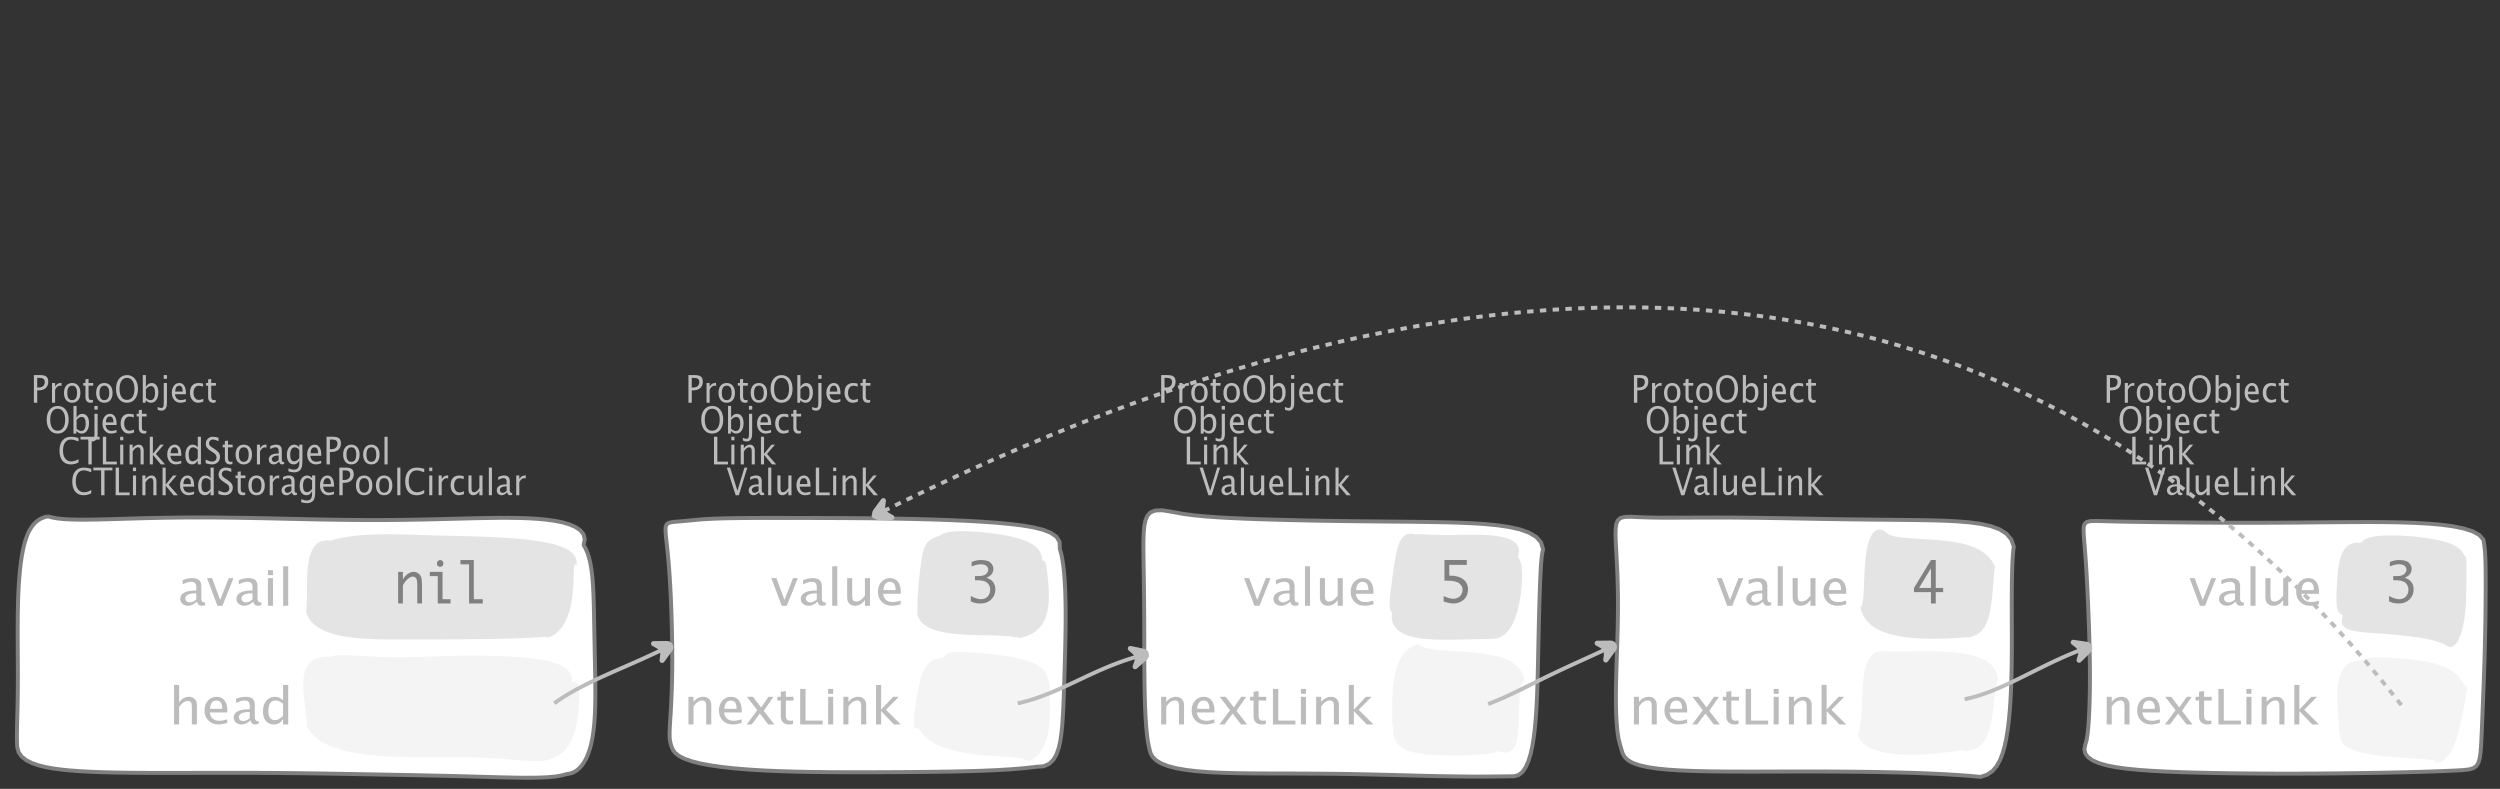 <?xml version="1.0" encoding="UTF-8"?>
<svg xmlns="http://www.w3.org/2000/svg" xmlns:xlink="http://www.w3.org/1999/xlink" width="632.783pt" height="199.671pt" viewBox="0 0 632.783 199.671" version="1.1">
<rect x="0" y="0" width="632.783" height="199.671" fill="#333333" stroke="none"/>
<defs>
<g>
<symbol overflow="visible" id="glyph0-0">
<path style="stroke:none;" d="M 1.031 0 L 1.031 -5.25 L 5.25 -5.25 L 5.25 0 Z M 1.281 -0.25 L 5 -0.25 L 5 -5 L 1.281 -5 Z M 1.281 -0.25 "/>
</symbol>
<symbol overflow="visible" id="glyph0-1">
<path style="stroke:none;" d="M 0.766 0 L 0.766 -7 L 2.391 -7 C 3.109 -7 3.625 -6.867 3.938 -6.609 C 4.25 -6.348 4.406 -5.914 4.406 -5.312 C 4.406 -4.633 4.191 -4.102 3.766 -3.719 C 3.336 -3.332 2.742 -3.141 1.984 -3.141 L 1.609 -3.141 L 1.609 0 Z M 1.609 -3.859 L 1.953 -3.859 C 2.453 -3.859 2.836 -3.977 3.109 -4.219 C 3.379 -4.469 3.516 -4.812 3.516 -5.25 C 3.516 -5.625 3.406 -5.891 3.188 -6.047 C 2.977 -6.211 2.625 -6.297 2.125 -6.297 L 1.609 -6.297 Z M 1.609 -3.859 "/>
</symbol>
<symbol overflow="visible" id="glyph0-2">
<path style="stroke:none;" d="M 0.797 0 L 0.797 -5 L 1.578 -5 L 1.578 -4.062 C 1.891 -4.688 2.348 -5 2.953 -5 C 3.035 -5 3.117 -5.023 3.203 -5.078 L 3.203 -4.25 C 3.066 -4.301 2.945 -4.328 2.844 -4.328 C 2.344 -4.328 1.922 -3.984 1.578 -3.297 L 1.578 0 Z M 0.797 0 "/>
</symbol>
<symbol overflow="visible" id="glyph0-3">
<path style="stroke:none;" d="M 2.5 0 C 1.875 0 1.375 -0.223 1 -0.672 C 0.633 -1.129 0.453 -1.738 0.453 -2.5 C 0.453 -3.27 0.633 -3.879 1 -4.328 C 1.375 -4.773 1.883 -5 2.531 -5 C 3.164 -5 3.672 -4.773 4.047 -4.328 C 4.422 -3.879 4.609 -3.27 4.609 -2.5 C 4.609 -1.719 4.422 -1.102 4.047 -0.656 C 3.672 -0.219 3.156 0 2.5 0 Z M 2.516 -0.656 C 3.348 -0.656 3.766 -1.27 3.766 -2.5 C 3.766 -3.719 3.352 -4.328 2.531 -4.328 C 1.707 -4.328 1.297 -3.711 1.297 -2.484 C 1.297 -1.266 1.703 -0.656 2.516 -0.656 Z M 2.516 -0.656 "/>
</symbol>
<symbol overflow="visible" id="glyph0-4">
<path style="stroke:none;" d="M 2.734 -0.719 L 2.734 -0.109 C 2.598 -0.066 2.484 -0.035 2.391 -0.016 C 2.305 -0.004 2.211 0 2.109 0 C 1.766 0 1.484 -0.094 1.266 -0.281 C 0.973 -0.531 0.828 -0.922 0.828 -1.453 L 0.828 -4.328 L 0.281 -4.328 L 0.281 -5 L 0.828 -5 L 0.828 -5.922 L 1.609 -6.031 L 1.609 -5 L 2.797 -5 L 2.797 -4.328 L 1.609 -4.328 L 1.609 -1.625 C 1.609 -1.281 1.664 -1.035 1.781 -0.891 C 1.832 -0.816 1.91 -0.758 2.016 -0.719 C 2.117 -0.676 2.234 -0.656 2.359 -0.656 C 2.461 -0.656 2.586 -0.676 2.734 -0.719 Z M 2.734 -0.719 "/>
</symbol>
<symbol overflow="visible" id="glyph0-5">
<path style="stroke:none;" d="M 3.172 0 C 2.336 0 1.672 -0.316 1.172 -0.953 C 0.672 -1.598 0.422 -2.445 0.422 -3.5 C 0.422 -4.562 0.672 -5.41 1.172 -6.047 C 1.68 -6.68 2.359 -7 3.203 -7 C 4.047 -7 4.719 -6.68 5.219 -6.047 C 5.727 -5.41 5.984 -4.566 5.984 -3.516 C 5.984 -2.441 5.727 -1.586 5.219 -0.953 C 4.719 -0.316 4.035 0 3.172 0 Z M 3.172 -0.719 C 3.785 -0.719 4.258 -0.961 4.594 -1.453 C 4.926 -1.941 5.094 -2.629 5.094 -3.516 C 5.094 -4.391 4.922 -5.07 4.578 -5.562 C 4.242 -6.051 3.785 -6.297 3.203 -6.297 C 2.609 -6.297 2.145 -6.047 1.812 -5.547 C 1.477 -5.055 1.312 -4.379 1.312 -3.516 C 1.312 -2.641 1.473 -1.953 1.797 -1.453 C 2.129 -0.961 2.586 -0.719 3.172 -0.719 Z M 3.172 -0.719 "/>
</symbol>
<symbol overflow="visible" id="glyph0-6">
<path style="stroke:none;" d="M 0.797 0 L 0.797 -7 L 1.578 -7 L 1.578 -3.969 C 1.91 -4.656 2.398 -5 3.047 -5 C 3.566 -5 3.977 -4.785 4.281 -4.359 C 4.582 -3.941 4.734 -3.367 4.734 -2.641 C 4.734 -1.848 4.562 -1.207 4.219 -0.719 C 3.883 -0.238 3.438 0 2.875 0 C 2.352 0 1.922 -0.219 1.578 -0.656 L 1.484 0 Z M 1.578 -1.25 C 1.984 -0.852 2.375 -0.656 2.75 -0.656 C 3.508 -0.656 3.891 -1.285 3.891 -2.547 C 3.891 -3.66 3.551 -4.219 2.875 -4.219 C 2.438 -4.219 2.004 -3.957 1.578 -3.438 Z M 1.578 -1.25 "/>
</symbol>
<symbol overflow="visible" id="glyph0-7">
<path style="stroke:none;" d="M -0.625 1.766 L -0.625 1.062 C -0.25 1.238 0.031 1.328 0.219 1.328 C 0.5 1.328 0.688 1.242 0.781 1.078 C 0.875 0.91 0.922 0.57 0.922 0.062 L 0.922 -5 L 1.719 -5 L 1.719 0.047 C 1.719 1.348 1.242 2 0.297 2 C 0.016 2 -0.289 1.922 -0.625 1.766 Z M 0.906 -6.062 L 0.906 -7 L 1.734 -7 L 1.734 -6.062 Z M 0.906 -6.062 "/>
</symbol>
<symbol overflow="visible" id="glyph0-8">
<path style="stroke:none;" d="M 4 -0.266 C 3.469 -0.086 3.008 0 2.625 0 C 1.988 0 1.469 -0.234 1.062 -0.703 C 0.656 -1.172 0.453 -1.773 0.453 -2.516 C 0.453 -3.242 0.629 -3.836 0.984 -4.297 C 1.336 -4.766 1.797 -5 2.359 -5 C 2.879 -5 3.285 -4.773 3.578 -4.328 C 3.867 -3.891 4.016 -3.27 4.016 -2.469 L 4.016 -2.172 L 1.25 -2.172 C 1.363 -1.172 1.875 -0.672 2.781 -0.672 C 3.102 -0.672 3.508 -0.754 4 -0.922 Z M 1.297 -2.828 L 3.219 -2.828 C 3.219 -3.828 2.914 -4.328 2.312 -4.328 C 1.695 -4.328 1.359 -3.828 1.297 -2.828 Z M 1.297 -2.828 "/>
</symbol>
<symbol overflow="visible" id="glyph0-9">
<path style="stroke:none;" d="M 2.5 0 C 1.906 0 1.414 -0.238 1.031 -0.719 C 0.645 -1.195 0.453 -1.797 0.453 -2.516 C 0.453 -3.297 0.641 -3.906 1.016 -4.344 C 1.398 -4.781 1.941 -5 2.641 -5 C 2.973 -5 3.352 -4.945 3.781 -4.844 L 3.781 -4.094 C 3.332 -4.238 2.969 -4.312 2.688 -4.312 C 2.281 -4.312 1.953 -4.145 1.703 -3.812 C 1.461 -3.488 1.344 -3.051 1.344 -2.5 C 1.344 -1.969 1.469 -1.535 1.719 -1.203 C 1.969 -0.879 2.297 -0.719 2.703 -0.719 C 3.066 -0.719 3.441 -0.816 3.828 -1.016 L 3.828 -0.266 C 3.316 -0.086 2.875 0 2.5 0 Z M 2.5 0 "/>
</symbol>
<symbol overflow="visible" id="glyph0-10">
<path style="stroke:none;" d="M 0.766 0 L 0.766 -7 L 1.609 -7 L 1.609 -0.703 L 4.297 -0.703 L 4.297 0 Z M 0.766 0 "/>
</symbol>
<symbol overflow="visible" id="glyph0-11">
<path style="stroke:none;" d="M 0.797 0 L 0.797 -5 L 1.578 -5 L 1.578 0 Z M 0.797 -6.109 L 0.797 -7 L 1.578 -7 L 1.578 -6.109 Z M 0.797 -6.109 "/>
</symbol>
<symbol overflow="visible" id="glyph0-12">
<path style="stroke:none;" d="M 0.797 0 L 0.797 -5 L 1.578 -5 L 1.578 -4.078 C 2.004 -4.691 2.52 -5 3.125 -5 C 3.5 -5 3.797 -4.863 4.016 -4.594 C 4.242 -4.32 4.359 -3.961 4.359 -3.516 L 4.359 0 L 3.578 0 L 3.578 -3.297 C 3.578 -3.672 3.523 -3.938 3.422 -4.094 C 3.328 -4.258 3.172 -4.344 2.953 -4.344 C 2.473 -4.344 2.016 -3.977 1.578 -3.25 L 1.578 0 Z M 0.797 0 "/>
</symbol>
<symbol overflow="visible" id="glyph0-13">
<path style="stroke:none;" d="M 0.797 0 L 0.797 -7 L 1.578 -7 L 1.578 -2.688 L 3.453 -5 L 4.344 -5 L 2.328 -2.656 L 4.656 0 L 3.594 0 L 1.578 -2.422 L 1.578 0 Z M 0.797 0 "/>
</symbol>
<symbol overflow="visible" id="glyph0-14">
<path style="stroke:none;" d="M 2.328 0 L 0.078 -7 L 0.922 -7 L 2.766 -1.141 L 4.547 -7 L 5.281 -7 L 3.125 0 Z M 2.328 0 "/>
</symbol>
<symbol overflow="visible" id="glyph0-15">
<path style="stroke:none;" d="M 3.047 -0.734 C 2.566 -0.242 2.109 0 1.672 0 C 1.305 0 1.004 -0.113 0.766 -0.344 C 0.535 -0.57 0.422 -0.867 0.422 -1.234 C 0.422 -1.723 0.617 -2.098 1.016 -2.359 C 1.41 -2.617 1.984 -2.75 2.734 -2.75 L 2.922 -2.75 L 2.922 -3.406 C 2.922 -4.02 2.66 -4.328 2.141 -4.328 C 1.723 -4.328 1.273 -4.172 0.797 -3.859 L 0.797 -4.625 C 1.328 -4.875 1.828 -5 2.297 -5 C 2.785 -5 3.145 -4.875 3.375 -4.625 C 3.602 -4.383 3.719 -4.016 3.719 -3.516 L 3.719 -1.359 C 3.719 -0.859 3.859 -0.609 4.141 -0.609 C 4.172 -0.609 4.223 -0.613 4.297 -0.625 L 4.344 -0.141 C 4.164 -0.047 3.969 0 3.75 0 C 3.383 0 3.148 -0.242 3.047 -0.734 Z M 2.922 -1.141 L 2.922 -2.25 L 2.656 -2.25 C 2.227 -2.25 1.879 -2.16 1.609 -1.984 C 1.336 -1.816 1.203 -1.598 1.203 -1.328 C 1.203 -1.117 1.27 -0.945 1.406 -0.812 C 1.539 -0.676 1.703 -0.609 1.891 -0.609 C 2.223 -0.609 2.566 -0.785 2.922 -1.141 Z M 2.922 -1.141 "/>
</symbol>
<symbol overflow="visible" id="glyph0-16">
<path style="stroke:none;" d="M 0.797 0 L 0.797 -7 L 1.578 -7 L 1.578 0 Z M 0.797 0 "/>
</symbol>
<symbol overflow="visible" id="glyph0-17">
<path style="stroke:none;" d="M 3.516 0 L 3.516 -1.031 C 3.098 -0.344 2.586 0 1.984 0 C 1.609 0 1.305 -0.129 1.078 -0.391 C 0.859 -0.66 0.75 -1.023 0.75 -1.484 L 0.75 -5 L 1.531 -5 L 1.531 -1.781 C 1.531 -1.406 1.578 -1.141 1.672 -0.984 C 1.773 -0.836 1.938 -0.766 2.156 -0.766 C 2.633 -0.766 3.086 -1.117 3.516 -1.828 L 3.516 -5 L 4.312 -5 L 4.312 0 Z M 3.516 0 "/>
</symbol>
<symbol overflow="visible" id="glyph0-18">
<path style="stroke:none;" d="M 3.312 0 C 2.395 0 1.68 -0.301 1.172 -0.906 C 0.672 -1.52 0.422 -2.383 0.422 -3.5 C 0.422 -4.602 0.676 -5.461 1.188 -6.078 C 1.695 -6.691 2.422 -7 3.359 -7 C 3.891 -7 4.516 -6.898 5.234 -6.703 L 5.234 -5.828 C 4.422 -6.141 3.789 -6.297 3.344 -6.297 C 2.695 -6.297 2.195 -6.051 1.844 -5.562 C 1.488 -5.07 1.312 -4.379 1.312 -3.484 C 1.312 -2.641 1.5 -1.973 1.875 -1.484 C 2.258 -0.992 2.773 -0.75 3.422 -0.75 C 3.992 -0.75 4.598 -0.941 5.234 -1.328 L 5.234 -0.516 C 4.648 -0.172 4.008 0 3.312 0 Z M 3.312 0 "/>
</symbol>
<symbol overflow="visible" id="glyph0-19">
<path style="stroke:none;" d="M 2.047 0 L 2.047 -6.297 L 0.062 -6.297 L 0.062 -7 L 4.891 -7 L 4.891 -6.297 L 2.891 -6.297 L 2.891 0 Z M 2.047 0 "/>
</symbol>
<symbol overflow="visible" id="glyph0-20">
<path style="stroke:none;" d="M 3.594 0 L 3.594 -1.031 C 3.27 -0.344 2.785 0 2.141 0 C 1.609 0 1.191 -0.207 0.891 -0.625 C 0.598 -1.039 0.453 -1.617 0.453 -2.359 C 0.453 -3.148 0.617 -3.785 0.953 -4.266 C 1.297 -4.754 1.75 -5 2.312 -5 C 2.82 -5 3.25 -4.773 3.594 -4.328 L 3.594 -7 L 4.391 -7 L 4.391 0 Z M 3.594 -3.734 C 3.188 -4.129 2.797 -4.328 2.422 -4.328 C 1.672 -4.328 1.297 -3.695 1.297 -2.438 C 1.297 -1.332 1.629 -0.781 2.297 -0.781 C 2.742 -0.781 3.176 -1.039 3.594 -1.562 Z M 3.594 -3.734 "/>
</symbol>
<symbol overflow="visible" id="glyph0-21">
<path style="stroke:none;" d="M 1.938 0 C 1.531 0 1.02 -0.098 0.406 -0.297 L 0.406 -1.234 C 1.07 -0.891 1.617 -0.719 2.047 -0.719 C 2.379 -0.719 2.645 -0.812 2.844 -1 C 3.051 -1.195 3.156 -1.453 3.156 -1.766 C 3.156 -2.035 3.086 -2.258 2.953 -2.438 C 2.828 -2.625 2.586 -2.828 2.234 -3.047 L 1.812 -3.312 C 1.312 -3.633 0.957 -3.938 0.75 -4.219 C 0.539 -4.508 0.438 -4.848 0.438 -5.234 C 0.438 -5.742 0.602 -6.164 0.938 -6.5 C 1.27 -6.832 1.691 -7 2.203 -7 C 2.66 -7 3.145 -6.914 3.656 -6.75 L 3.656 -5.891 C 3.031 -6.16 2.562 -6.297 2.25 -6.297 C 1.957 -6.297 1.719 -6.207 1.531 -6.031 C 1.344 -5.852 1.25 -5.633 1.25 -5.375 C 1.25 -5.156 1.316 -4.957 1.453 -4.781 C 1.586 -4.613 1.844 -4.41 2.219 -4.172 L 2.641 -3.906 C 3.148 -3.57 3.508 -3.258 3.719 -2.969 C 3.926 -2.676 4.031 -2.328 4.031 -1.922 C 4.031 -1.348 3.836 -0.883 3.453 -0.531 C 3.066 -0.176 2.562 0 1.938 0 Z M 1.938 0 "/>
</symbol>
<symbol overflow="visible" id="glyph0-22">
<path style="stroke:none;" d="M 0.812 1.734 L 0.906 0.969 C 1.363 1.207 1.812 1.328 2.25 1.328 C 3.145 1.328 3.594 0.789 3.594 -0.281 L 3.594 -1.047 C 3.301 -0.348 2.82 0 2.156 0 C 1.633 0 1.219 -0.219 0.906 -0.656 C 0.602 -1.094 0.453 -1.676 0.453 -2.406 C 0.453 -3.176 0.625 -3.801 0.969 -4.281 C 1.32 -4.758 1.781 -5 2.344 -5 C 2.82 -5 3.238 -4.773 3.594 -4.328 L 3.594 -5 L 4.391 -5 L 4.391 -1.328 C 4.391 -0.535 4.352 0.047 4.281 0.422 C 4.207 0.805 4.078 1.117 3.891 1.359 C 3.535 1.785 2.992 2 2.266 2 C 1.754 2 1.27 1.91 0.812 1.734 Z M 3.594 -1.609 L 3.594 -3.703 C 3.25 -4.117 2.867 -4.328 2.453 -4.328 C 2.086 -4.328 1.801 -4.156 1.594 -3.812 C 1.395 -3.477 1.297 -3.02 1.297 -2.438 C 1.297 -1.332 1.629 -0.781 2.297 -0.781 C 2.754 -0.781 3.188 -1.055 3.594 -1.609 Z M 3.594 -1.609 "/>
</symbol>
<symbol overflow="visible" id="glyph1-0">
<path style="stroke:none;" d="M 1.594 0 L 1.594 -8.422 L 8.422 -8.422 L 8.422 0 Z M 2 -0.422 L 8 -0.422 L 8 -8 L 2 -8 Z M 2 -0.422 "/>
</symbol>
<symbol overflow="visible" id="glyph1-1">
<path style="stroke:none;" d="M 2.719 0 L 0.094 -7 L 1.375 -7 L 3.422 -1.484 L 5.594 -7 L 6.797 -7 L 4 0 Z M 2.719 0 "/>
</symbol>
<symbol overflow="visible" id="glyph1-2">
<path style="stroke:none;" d="M 4.922 -1.031 C 4.16 -0.344 3.422 0 2.703 0 C 2.117 0 1.633 -0.16 1.25 -0.484 C 0.863 -0.805 0.672 -1.219 0.672 -1.719 C 0.672 -2.406 0.992 -2.93 1.641 -3.297 C 2.285 -3.672 3.219 -3.859 4.438 -3.859 L 4.734 -3.859 L 4.734 -4.766 C 4.734 -5.641 4.312 -6.078 3.469 -6.078 C 2.789 -6.078 2.062 -5.852 1.281 -5.406 L 1.281 -6.5 C 2.145 -6.832 2.953 -7 3.703 -7 C 4.492 -7 5.078 -6.832 5.453 -6.5 C 5.828 -6.164 6.016 -5.641 6.016 -4.922 L 6.016 -1.891 C 6.016 -1.203 6.242 -0.859 6.703 -0.859 C 6.754 -0.859 6.832 -0.863 6.938 -0.875 L 7.031 -0.203 C 6.738 -0.066 6.422 0 6.078 0 C 5.473 0 5.086 -0.344 4.922 -1.031 Z M 4.734 -1.594 L 4.734 -3.141 L 4.312 -3.141 C 3.602 -3.141 3.031 -3.02 2.594 -2.781 C 2.164 -2.551 1.953 -2.238 1.953 -1.844 C 1.953 -1.57 2.062 -1.336 2.281 -1.141 C 2.5 -0.953 2.766 -0.859 3.078 -0.859 C 3.609 -0.859 4.16 -1.102 4.734 -1.594 Z M 4.734 -1.594 "/>
</symbol>
<symbol overflow="visible" id="glyph1-3">
<path style="stroke:none;" d="M 1.281 0 L 1.281 -10 L 2.562 -10 L 2.562 0 Z M 1.281 0 "/>
</symbol>
<symbol overflow="visible" id="glyph1-4">
<path style="stroke:none;" d="M 5.703 0 L 5.703 -1.453 C 5.016 -0.484 4.188 0 3.219 0 C 2.602 0 2.113 -0.188 1.75 -0.562 C 1.383 -0.938 1.203 -1.445 1.203 -2.094 L 1.203 -7 L 2.484 -7 L 2.484 -2.484 C 2.484 -1.973 2.562 -1.609 2.719 -1.391 C 2.875 -1.18 3.129 -1.078 3.484 -1.078 C 4.266 -1.078 5.004 -1.57 5.703 -2.562 L 5.703 -7 L 6.984 -7 L 6.984 0 Z M 5.703 0 "/>
</symbol>
<symbol overflow="visible" id="glyph1-5">
<path style="stroke:none;" d="M 6.469 -0.375 C 5.602 -0.125 4.863 0 4.25 0 C 3.207 0 2.359 -0.328 1.703 -0.984 C 1.047 -1.641 0.719 -2.484 0.719 -3.516 C 0.719 -4.535 1.004 -5.367 1.578 -6.016 C 2.16 -6.672 2.906 -7 3.812 -7 C 4.664 -7 5.328 -6.688 5.797 -6.062 C 6.266 -5.445 6.5 -4.566 6.5 -3.422 L 6.484 -3.031 L 2.031 -3.031 C 2.219 -1.633 3.039 -0.938 4.5 -0.938 C 5.031 -0.938 5.688 -1.055 6.469 -1.297 Z M 2.094 -3.969 L 5.203 -3.969 C 5.203 -5.363 4.711 -6.062 3.734 -6.062 C 2.754 -6.062 2.207 -5.363 2.094 -3.969 Z M 2.094 -3.969 "/>
</symbol>
<symbol overflow="visible" id="glyph1-6">
<path style="stroke:none;" d="M 1.281 0 L 1.281 -7 L 2.562 -7 L 2.562 -5.703 C 3.238 -6.566 4.066 -7 5.047 -7 C 5.66 -7 6.148 -6.812 6.516 -6.438 C 6.879 -6.062 7.062 -5.555 7.062 -4.922 L 7.062 0 L 5.781 0 L 5.781 -4.625 C 5.781 -5.145 5.703 -5.516 5.547 -5.734 C 5.391 -5.961 5.133 -6.078 4.781 -6.078 C 4 -6.078 3.258 -5.566 2.562 -4.547 L 2.562 0 Z M 1.281 0 "/>
</symbol>
<symbol overflow="visible" id="glyph1-7">
<path style="stroke:none;" d="M 0.312 0 L 3 -3.609 L 0.391 -7 L 1.906 -7 L 3.969 -4.312 L 5.844 -7 L 7.094 -7 L 4.641 -3.453 L 7.312 0 L 5.781 0 L 3.656 -2.766 L 1.594 0 Z M 0.312 0 "/>
</symbol>
<symbol overflow="visible" id="glyph1-8">
<path style="stroke:none;" d="M 4.438 -1.016 L 4.438 -0.156 C 4.207 -0.094 4.02 -0.051 3.875 -0.031 C 3.727 -0.008 3.57 0 3.406 0 C 2.852 0 2.398 -0.133 2.047 -0.406 C 1.566 -0.758 1.328 -1.305 1.328 -2.047 L 1.328 -6.062 L 0.453 -6.062 L 0.453 -7 L 1.328 -7 L 1.328 -8.281 L 2.609 -8.453 L 2.609 -7 L 4.531 -7 L 4.531 -6.062 L 2.609 -6.062 L 2.609 -2.281 C 2.609 -1.801 2.703 -1.457 2.891 -1.25 C 2.973 -1.145 3.094 -1.066 3.25 -1.016 C 3.414 -0.961 3.602 -0.938 3.812 -0.938 C 3.977 -0.938 4.188 -0.961 4.438 -1.016 Z M 4.438 -1.016 "/>
</symbol>
<symbol overflow="visible" id="glyph1-9">
<path style="stroke:none;" d="M 1.25 0 L 1.25 -9 L 2.609 -9 L 2.609 -0.984 L 6.938 -0.984 L 6.938 0 Z M 1.25 0 "/>
</symbol>
<symbol overflow="visible" id="glyph1-10">
<path style="stroke:none;" d="M 1.281 0 L 1.281 -7 L 2.562 -7 L 2.562 0 Z M 1.281 -7.75 L 1.281 -9 L 2.562 -9 L 2.562 -7.75 Z M 1.281 -7.75 "/>
</symbol>
<symbol overflow="visible" id="glyph1-11">
<path style="stroke:none;" d="M 1.281 0 L 1.281 -10 L 2.562 -10 L 2.562 -3.766 L 5.594 -7 L 7.031 -7 L 3.781 -3.719 L 7.531 0 L 5.812 0 L 2.562 -3.391 L 2.562 0 Z M 1.281 0 "/>
</symbol>
<symbol overflow="visible" id="glyph1-12">
<path style="stroke:none;" d="M 1.281 0 L 1.281 -10 L 2.562 -10 L 2.562 -5.578 C 3.238 -6.523 4.066 -7 5.047 -7 C 5.66 -7 6.148 -6.812 6.516 -6.438 C 6.879 -6.062 7.062 -5.555 7.062 -4.922 L 7.062 0 L 5.781 0 L 5.781 -4.516 C 5.781 -5.023 5.703 -5.391 5.547 -5.609 C 5.391 -5.828 5.133 -5.938 4.781 -5.938 C 4 -5.938 3.258 -5.438 2.562 -4.438 L 2.562 0 Z M 1.281 0 "/>
</symbol>
<symbol overflow="visible" id="glyph1-13">
<path style="stroke:none;" d="M 5.812 0 L 5.812 -1.438 C 5.289 -0.477 4.508 0 3.469 0 C 2.613 0 1.941 -0.289 1.453 -0.875 C 0.961 -1.457 0.719 -2.266 0.719 -3.297 C 0.719 -4.41 0.992 -5.305 1.547 -5.984 C 2.098 -6.66 2.828 -7 3.734 -7 C 4.566 -7 5.258 -6.691 5.812 -6.078 L 5.812 -10 L 7.109 -10 L 7.109 0 Z M 5.812 -5.25 C 5.156 -5.801 4.531 -6.078 3.938 -6.078 C 2.707 -6.078 2.094 -5.191 2.094 -3.422 C 2.094 -1.867 2.641 -1.094 3.734 -1.094 C 4.441 -1.094 5.133 -1.457 5.812 -2.188 Z M 5.812 -5.25 "/>
</symbol>
<symbol overflow="visible" id="glyph2-0">
<path style="stroke:none;" d="M 5.891 0 L 0.953 0 L 0.953 -10.047 L 5.891 -10.047 Z M 4.922 -9.078 L 1.938 -9.078 L 1.938 -0.969 L 4.922 -0.969 Z M 4.922 -9.078 "/>
</symbol>
<symbol overflow="visible" id="glyph2-1">
<path style="stroke:none;" d="M 4.594 0 L 4.594 -2.875 L 0.312 -2.875 L 0.312 -3.938 L 4.594 -11 L 5.812 -11 L 5.812 -3.938 L 7.688 -3.938 L 7.688 -2.875 L 5.812 -2.875 L 5.812 0 Z M 4.594 -3.938 L 4.594 -8.922 L 1.594 -3.938 Z M 4.594 -3.938 "/>
</symbol>
<symbol overflow="visible" id="glyph2-2">
<path style="stroke:none;" d="M 1.219 -5.766 L 1.219 -11 L 6.875 -11 L 6.875 -9.766 L 2.438 -9.766 L 2.438 -7.047 L 2.641 -7.047 C 4.098 -7.047 5.219 -6.727 6 -6.094 C 6.781 -5.469 7.172 -4.613 7.172 -3.531 C 7.172 -2.852 7.016 -2.242 6.703 -1.703 C 6.391 -1.172 5.941 -0.754 5.359 -0.453 C 4.785 -0.148 4.172 0 3.516 0 C 2.867 0 2.035 -0.164 1.016 -0.5 L 1.016 -1.891 C 1.391 -1.691 1.801 -1.523 2.25 -1.391 C 2.707 -1.254 3.129 -1.188 3.516 -1.188 C 3.898 -1.188 4.273 -1.281 4.641 -1.469 C 5.016 -1.664 5.301 -1.945 5.5 -2.312 C 5.707 -2.688 5.812 -3.066 5.812 -3.453 C 5.812 -4.098 5.531 -4.645 4.969 -5.094 C 4.414 -5.539 3.43 -5.766 2.016 -5.766 Z M 1.219 -5.766 "/>
</symbol>
<symbol overflow="visible" id="glyph2-3">
<path style="stroke:none;" d="M 0.938 -0.516 L 0.938 -1.906 C 1.938 -1.352 2.801 -1.078 3.531 -1.078 C 4.195 -1.078 4.75 -1.301 5.188 -1.75 C 5.625 -2.207 5.844 -2.781 5.844 -3.469 C 5.844 -4.176 5.602 -4.754 5.125 -5.203 C 4.645 -5.648 3.828 -5.875 2.672 -5.875 L 2 -5.875 L 2 -6.938 L 2.938 -6.938 C 3.781 -6.938 4.391 -7.102 4.766 -7.438 C 5.148 -7.781 5.344 -8.16 5.344 -8.578 C 5.344 -8.953 5.188 -9.27 4.875 -9.531 C 4.562 -9.789 4.086 -9.922 3.453 -9.922 C 2.734 -9.922 1.961 -9.738 1.141 -9.375 L 1.141 -10.5 C 1.961 -10.832 2.719 -11 3.406 -11 C 4.633 -11 5.484 -10.77 5.953 -10.312 C 6.422 -9.852 6.656 -9.332 6.656 -8.75 C 6.656 -8.312 6.531 -7.898 6.281 -7.516 C 6.031 -7.129 5.57 -6.789 4.906 -6.5 C 5.5 -6.312 5.941 -6.078 6.234 -5.797 C 6.535 -5.523 6.766 -5.203 6.922 -4.828 C 7.078 -4.453 7.156 -4.031 7.156 -3.562 C 7.156 -2.531 6.801 -1.676 6.094 -1 C 5.395 -0.332 4.492 0 3.391 0 C 3.066 0 2.711 -0.023 2.328 -0.078 C 1.953 -0.129 1.488 -0.273 0.938 -0.516 Z M 0.938 -0.516 "/>
</symbol>
<symbol overflow="visible" id="glyph2-4">
<path style="stroke:none;" d="M 1.016 0 L 1.016 -8 L 2.219 -8 L 2.219 -6.094 C 2.562 -6.695 2.977 -7.164 3.469 -7.5 C 3.957 -7.832 4.453 -8 4.953 -8 C 5.379 -8 5.766 -7.875 6.109 -7.625 C 6.461 -7.383 6.707 -7.066 6.844 -6.672 C 6.988 -6.273 7.062 -5.5 7.062 -4.344 L 7.062 0 L 5.859 0 L 5.859 -4.516 C 5.859 -5.254 5.82 -5.742 5.75 -5.984 C 5.688 -6.223 5.562 -6.422 5.375 -6.578 C 5.195 -6.734 5.004 -6.812 4.797 -6.812 C 4.367 -6.812 3.91 -6.598 3.422 -6.172 C 2.93 -5.742 2.531 -5.203 2.219 -4.547 L 2.219 0 Z M 1.016 0 "/>
</symbol>
<symbol overflow="visible" id="glyph2-5">
<path style="stroke:none;" d="M 3.047 0 L 3.047 -6.922 L 1.031 -6.922 L 1.031 -8 L 4.25 -8 L 4.25 -1.078 L 6.281 -1.078 L 6.281 0 Z M 2.844 -10.125 C 2.844 -10.414 2.938 -10.633 3.125 -10.781 C 3.312 -10.926 3.488 -11 3.656 -11 C 3.82 -11 4 -10.926 4.188 -10.781 C 4.375 -10.633 4.469 -10.414 4.469 -10.125 C 4.469 -9.832 4.375 -9.613 4.188 -9.469 C 4 -9.332 3.82 -9.266 3.656 -9.266 C 3.488 -9.266 3.312 -9.332 3.125 -9.469 C 2.938 -9.613 2.844 -9.832 2.844 -10.125 Z M 2.844 -10.125 "/>
</symbol>
<symbol overflow="visible" id="glyph2-6">
<path style="stroke:none;" d="M 2.969 0 L 2.969 -9.906 L 0.781 -9.906 L 0.781 -11 L 4.172 -11 L 4.172 -1.078 L 6.438 -1.078 L 6.438 0 Z M 2.969 0 "/>
</symbol>
</g>
</defs>
<g id="surface2021961">
<g style="fill:rgb(74.096%,73.705%,73.705%);fill-opacity:1;">
  <use xlink:href="#glyph0-1" x="412.805" y="101.941"/>
  <use xlink:href="#glyph0-2" x="417.359" y="101.941"/>
  <use xlink:href="#glyph0-3" x="420.731" y="101.941"/>
  <use xlink:href="#glyph0-4" x="425.793" y="101.941"/>
  <use xlink:href="#glyph0-3" x="428.875" y="101.941"/>
  <use xlink:href="#glyph0-5" x="433.937" y="101.941"/>
  <use xlink:href="#glyph0-6" x="440.339" y="101.941"/>
  <use xlink:href="#glyph0-7" x="445.525" y="101.941"/>
  <use xlink:href="#glyph0-8" x="448.032" y="101.941"/>
  <use xlink:href="#glyph0-9" x="452.623" y="101.941"/>
  <use xlink:href="#glyph0-4" x="456.844" y="101.941"/>
</g>
<g style="fill:rgb(74.096%,73.705%,73.705%);fill-opacity:1;">
  <use xlink:href="#glyph0-5" x="416.391" y="109.745"/>
  <use xlink:href="#glyph0-6" x="422.792" y="109.745"/>
  <use xlink:href="#glyph0-7" x="427.979" y="109.745"/>
  <use xlink:href="#glyph0-8" x="430.486" y="109.745"/>
  <use xlink:href="#glyph0-9" x="435.077" y="109.745"/>
  <use xlink:href="#glyph0-4" x="439.298" y="109.745"/>
</g>
<g style="fill:rgb(74.096%,73.705%,73.705%);fill-opacity:1;">
  <use xlink:href="#glyph0-10" x="419.277" y="117.549"/>
  <use xlink:href="#glyph0-11" x="423.632" y="117.549"/>
  <use xlink:href="#glyph0-12" x="426.014" y="117.549"/>
  <use xlink:href="#glyph0-13" x="431.128" y="117.549"/>
</g>
<g style="fill:rgb(74.096%,73.705%,73.705%);fill-opacity:1;">
  <use xlink:href="#glyph0-14" x="423.201" y="125.353"/>
  <use xlink:href="#glyph0-15" x="428.408" y="125.353"/>
  <use xlink:href="#glyph0-16" x="432.959" y="125.353"/>
  <use xlink:href="#glyph0-17" x="435.341" y="125.353"/>
  <use xlink:href="#glyph0-8" x="440.455" y="125.353"/>
  <use xlink:href="#glyph0-10" x="445.046" y="125.353"/>
  <use xlink:href="#glyph0-11" x="449.401" y="125.353"/>
  <use xlink:href="#glyph0-12" x="451.783" y="125.353"/>
  <use xlink:href="#glyph0-13" x="456.897" y="125.353"/>
</g>
<path style="fill-rule:evenodd;fill:rgb(100%,100%,100%);fill-opacity:1;stroke-width:1;stroke-linecap:butt;stroke-linejoin:bevel;stroke:rgb(50.049%,50.049%,50.049%);stroke-opacity:1;stroke-miterlimit:10;" d="M -43.913 -32.524 L -46.276 -32.637 L -47.913 -32.602 L -48.999 -32.317 L -49.674 -31.735 L -50.053 -30.832 L -50.225 -29.618 L -50.257 -28.11 L -50.202 -26.336 L -50.096 -24.332 L -49.975 -22.133 L -49.854 -19.782 L -49.753 -17.305 L -49.682 -14.735 L -49.643 -12.094 L -49.639 -9.403 L -49.667 -6.68 L -49.721 -3.938 L -49.799 -1.184 L -49.889 1.574 L -49.979 4.324 L -50.065 7.054 L -50.128 9.757 L -50.159 12.41 L -50.151 14.988 L -50.085 17.457 L -49.956 19.769 L -49.753 21.863 L -49.471 23.66 L -49.108 25.062 L -48.788 26.187 L -48.467 27.222 L -47.952 28.152 L -47.116 28.968 L -45.889 29.672 L -44.233 30.254 L -42.151 30.726 L -39.659 31.101 L -36.788 31.382 L -33.581 31.582 L -30.085 31.718 L -26.342 31.804 L -22.401 31.847 L -18.296 31.863 L -14.061 31.863 L -9.733 31.851 L -5.335 31.843 L -0.889 31.839 L 3.576 31.847 L 8.04 31.875 L 12.474 31.918 L 16.853 31.984 L 21.134 32.078 L 25.283 32.195 L 29.251 32.343 L 32.978 32.523 L 36.411 32.73 L 39.482 32.957 L 42.134 33.203 L 43.798 32.66 L 45.126 31.746 L 46.181 30.515 L 47.029 29.023 L 47.704 27.3 L 48.247 25.394 L 48.681 23.332 L 49.029 21.14 L 49.31 18.847 L 49.529 16.468 L 49.701 14.027 L 49.829 11.535 L 49.927 9.004 L 49.99 6.445 L 50.033 3.871 L 50.052 1.289 L 50.056 -1.286 L 50.052 -3.848 L 50.044 -6.387 L 50.036 -8.887 L 50.036 -11.328 L 50.044 -13.692 L 50.068 -15.953 L 50.107 -18.086 L 50.165 -20.043 L 50.243 -21.782 L 50.341 -23.243 L 50.451 -24.364 L 50.564 -25.059 L 49.896 -26.926 L 48.669 -28.368 L 46.951 -29.457 L 44.79 -30.254 L 42.251 -30.825 L 39.38 -31.219 L 36.232 -31.477 L 32.853 -31.645 L 29.286 -31.746 L 25.572 -31.805 L 21.747 -31.848 L 17.841 -31.887 L 13.88 -31.926 L 9.888 -31.973 L 5.884 -32.028 L 1.884 -32.094 L -2.096 -32.168 L -6.046 -32.239 L -9.96 -32.305 L -13.823 -32.364 L -17.628 -32.407 L -21.362 -32.434 L -25.018 -32.442 L -28.577 -32.438 L -32.014 -32.422 L -35.307 -32.407 L -38.417 -32.407 L -41.303 -32.438 L -43.913 -32.524 " transform="matrix(1,0,0,1,459.167,163.438)"/>
<g style="fill:rgb(74.096%,73.705%,73.705%);fill-opacity:1;">
  <use xlink:href="#glyph1-1" x="434.46" y="153.329"/>
  <use xlink:href="#glyph1-2" x="441.322" y="153.329"/>
  <use xlink:href="#glyph1-3" x="448.686" y="153.329"/>
  <use xlink:href="#glyph1-4" x="452.54" y="153.329"/>
  <use xlink:href="#glyph1-5" x="460.814" y="153.329"/>
</g>
<path style=" stroke:none;fill-rule:evenodd;fill:rgb(74.096%,73.705%,73.705%);fill-opacity:0.4;" d="M 477.457 134.844 L 476.816 134.312 L 476.129 134.02 L 475.43 134 L 474.754 134.273 L 474.133 134.836 L 473.582 135.68 L 473.113 136.766 L 472.73 138.07 L 472.434 139.547 L 472.215 141.156 L 472.059 142.855 L 471.953 144.598 L 471.875 146.332 L 471.805 148.02 L 471.73 149.602 L 471.629 151.023 L 471.496 152.223 L 471.324 153.121 L 471.121 153.637 L 470.906 153.652 L 470.719 153.043 L 471.102 154.672 L 471.738 156.062 L 472.594 157.246 L 473.645 158.242 L 474.863 159.07 L 476.223 159.75 L 477.703 160.297 L 479.277 160.734 L 480.922 161.066 L 482.613 161.316 L 484.328 161.488 L 486.043 161.602 L 487.727 161.66 L 489.359 161.676 L 490.91 161.66 L 492.344 161.621 L 493.629 161.57 L 494.734 161.512 L 495.613 161.457 L 496.23 161.414 L 496.539 161.395 L 498.234 161.324 L 499.605 160.992 L 500.703 160.434 L 501.582 159.676 L 502.273 158.754 L 502.816 157.699 L 503.242 156.535 L 503.574 155.297 L 503.832 154.008 L 504.035 152.691 L 504.199 151.375 L 504.328 150.082 L 504.438 148.84 L 504.527 147.676 L 504.605 146.605 L 504.68 145.664 L 504.746 144.879 L 504.809 144.273 L 504.875 143.879 L 504.949 143.727 L 505.031 143.848 L 505.066 143.867 L 504.93 143.422 L 504.605 142.695 L 504.07 141.832 L 503.328 140.93 L 502.363 140.059 L 501.191 139.266 L 499.812 138.574 L 498.25 138 L 496.52 137.539 L 494.652 137.176 L 492.676 136.906 L 490.629 136.703 L 488.551 136.551 L 486.488 136.43 L 484.492 136.312 L 482.613 136.176 L 480.906 135.996 L 479.438 135.742 L 478.266 135.371 L 477.457 134.844 "/>
<g style="fill:rgb(50.049%,50.049%,50.049%);fill-opacity:1;">
  <use xlink:href="#glyph2-1" x="484.153" y="152.748"/>
</g>
<g style="fill:rgb(74.096%,73.705%,73.705%);fill-opacity:1;">
  <use xlink:href="#glyph1-6" x="412.291" y="183.373"/>
  <use xlink:href="#glyph1-5" x="420.565" y="183.373"/>
  <use xlink:href="#glyph1-7" x="427.994" y="183.373"/>
  <use xlink:href="#glyph1-8" x="435.617" y="183.373"/>
  <use xlink:href="#glyph1-9" x="440.604" y="183.373"/>
  <use xlink:href="#glyph1-10" x="447.65" y="183.373"/>
  <use xlink:href="#glyph1-6" x="451.505" y="183.373"/>
  <use xlink:href="#glyph1-11" x="459.779" y="183.373"/>
</g>
<path style=" stroke:none;fill-rule:evenodd;fill:rgb(90.127%,89.638%,89.638%);fill-opacity:0.4;" d="M 477.09 164.82 L 476.172 164.773 L 475.32 164.91 L 474.547 165.227 L 473.867 165.723 L 473.285 166.387 L 472.801 167.211 L 472.406 168.18 L 472.09 169.281 L 471.852 170.488 L 471.672 171.789 L 471.543 173.16 L 471.445 174.578 L 471.371 176.023 L 471.309 177.473 L 471.246 178.906 L 471.164 180.305 L 471.062 181.645 L 470.926 182.906 L 470.75 184.078 L 470.52 185.137 L 470.227 186.07 L 470.781 187.25 L 471.637 188.227 L 472.75 189.02 L 474.078 189.656 L 475.582 190.148 L 477.219 190.52 L 478.957 190.777 L 480.75 190.945 L 482.57 191.031 L 484.387 191.047 L 486.16 191.004 L 487.867 190.914 L 489.48 190.789 L 490.977 190.637 L 492.332 190.473 L 493.527 190.301 L 494.543 190.141 L 495.363 190.004 L 495.98 189.902 L 496.383 189.852 L 496.562 189.867 L 496.848 189.957 L 497.438 190.031 L 498.215 190.02 L 499.082 189.879 L 499.965 189.574 L 500.812 189.078 L 501.59 188.391 L 502.277 187.508 L 502.863 186.449 L 503.352 185.227 L 503.746 183.867 L 504.062 182.41 L 504.312 180.887 L 504.523 179.34 L 504.703 177.816 L 504.871 176.359 L 505.035 175.031 L 505.207 173.879 L 505.387 172.961 L 505.566 172.34 L 505.73 172.086 L 505.383 170.461 L 504.738 169.145 L 503.836 168.09 L 502.719 167.25 L 501.422 166.586 L 499.984 166.07 L 498.426 165.676 L 496.785 165.383 L 495.078 165.168 L 493.332 165.016 L 491.57 164.914 L 489.805 164.859 L 488.062 164.836 L 486.355 164.836 L 484.703 164.852 L 483.129 164.879 L 481.648 164.91 L 480.281 164.93 L 479.051 164.934 L 477.977 164.902 L 477.09 164.82 "/>
<g style="fill:rgb(74.096%,73.705%,73.705%);fill-opacity:1;">
  <use xlink:href="#glyph0-1" x="293.146" y="101.941"/>
  <use xlink:href="#glyph0-2" x="297.7" y="101.941"/>
  <use xlink:href="#glyph0-3" x="301.072" y="101.941"/>
  <use xlink:href="#glyph0-4" x="306.134" y="101.941"/>
  <use xlink:href="#glyph0-3" x="309.216" y="101.941"/>
  <use xlink:href="#glyph0-5" x="314.278" y="101.941"/>
  <use xlink:href="#glyph0-6" x="320.679" y="101.941"/>
  <use xlink:href="#glyph0-7" x="325.866" y="101.941"/>
  <use xlink:href="#glyph0-8" x="328.373" y="101.941"/>
  <use xlink:href="#glyph0-9" x="332.964" y="101.941"/>
  <use xlink:href="#glyph0-4" x="337.185" y="101.941"/>
</g>
<g style="fill:rgb(74.096%,73.705%,73.705%);fill-opacity:1;">
  <use xlink:href="#glyph0-5" x="296.732" y="109.745"/>
  <use xlink:href="#glyph0-6" x="303.133" y="109.745"/>
  <use xlink:href="#glyph0-7" x="308.32" y="109.745"/>
  <use xlink:href="#glyph0-8" x="310.827" y="109.745"/>
  <use xlink:href="#glyph0-9" x="315.418" y="109.745"/>
  <use xlink:href="#glyph0-4" x="319.638" y="109.745"/>
</g>
<g style="fill:rgb(74.096%,73.705%,73.705%);fill-opacity:1;">
  <use xlink:href="#glyph0-10" x="299.618" y="117.549"/>
  <use xlink:href="#glyph0-11" x="303.973" y="117.549"/>
  <use xlink:href="#glyph0-12" x="306.355" y="117.549"/>
  <use xlink:href="#glyph0-13" x="311.469" y="117.549"/>
</g>
<g style="fill:rgb(74.096%,73.705%,73.705%);fill-opacity:1;">
  <use xlink:href="#glyph0-14" x="303.542" y="125.353"/>
  <use xlink:href="#glyph0-15" x="308.749" y="125.353"/>
  <use xlink:href="#glyph0-16" x="313.3" y="125.353"/>
  <use xlink:href="#glyph0-17" x="315.682" y="125.353"/>
  <use xlink:href="#glyph0-8" x="320.796" y="125.353"/>
  <use xlink:href="#glyph0-10" x="325.387" y="125.353"/>
  <use xlink:href="#glyph0-11" x="329.742" y="125.353"/>
  <use xlink:href="#glyph0-12" x="332.124" y="125.353"/>
  <use xlink:href="#glyph0-13" x="337.238" y="125.353"/>
</g>
<path style="fill-rule:evenodd;fill:rgb(100%,100%,100%);fill-opacity:1;stroke-width:1;stroke-linecap:butt;stroke-linejoin:bevel;stroke:rgb(50.049%,50.049%,50.049%);stroke-opacity:1;stroke-miterlimit:10;" d="M -42.801 -33.875 L -45.32 -34.286 L -47.086 -34.227 L -48.293 -33.746 L -49.082 -32.899 L -49.578 -31.723 L -49.871 -30.262 L -50.023 -28.551 L -50.086 -26.625 L -50.094 -24.52 L -50.07 -22.25 L -50.035 -19.848 L -49.996 -17.332 L -49.961 -14.723 L -49.929 -12.036 L -49.906 -9.289 L -49.89 -6.5 L -49.883 -3.676 L -49.875 -0.84 L -49.871 2.004 L -49.859 4.839 L -49.84 7.652 L -49.804 10.425 L -49.75 13.14 L -49.664 15.765 L -49.539 18.265 L -49.383 20.578 L -49.183 22.629 L -48.957 24.304 L -48.722 25.457 L -48.527 26.332 L -48.261 27.25 L -47.75 28.152 L -46.89 29.004 L -45.636 29.769 L -43.965 30.433 L -41.886 30.984 L -39.422 31.425 L -36.609 31.765 L -33.484 32.007 L -30.094 32.168 L -26.469 32.265 L -22.648 32.316 L -18.668 32.339 L -14.558 32.347 L -10.34 32.359 L -6.039 32.382 L -1.676 32.422 L 2.723 32.488 L 7.145 32.578 L 11.559 32.683 L 15.949 32.797 L 20.289 32.914 L 24.547 33.011 L 28.703 33.082 L 32.723 33.121 L 36.586 33.117 L 40.266 33.082 L 43.746 33.043 L 44.895 32.726 L 45.867 31.937 L 46.676 30.75 L 47.344 29.242 L 47.895 27.464 L 48.336 25.48 L 48.692 23.332 L 48.969 21.062 L 49.188 18.703 L 49.36 16.281 L 49.489 13.816 L 49.59 11.328 L 49.668 8.828 L 49.735 6.324 L 49.793 3.828 L 49.844 1.343 L 49.895 -1.125 L 49.949 -3.571 L 50.008 -5.985 L 50.067 -8.36 L 50.133 -10.684 L 50.203 -12.938 L 50.278 -15.102 L 50.36 -17.149 L 50.453 -19.055 L 50.563 -20.774 L 50.696 -22.27 L 50.86 -23.493 L 51.078 -24.391 L 50.528 -26.18 L 49.289 -27.563 L 47.496 -28.621 L 45.25 -29.422 L 42.641 -30.016 L 39.735 -30.453 L 36.59 -30.77 L 33.246 -30.989 L 29.739 -31.141 L 26.102 -31.246 L 22.356 -31.313 L 18.52 -31.364 L 14.614 -31.403 L 10.653 -31.438 L 6.66 -31.477 L 2.645 -31.52 L -1.367 -31.575 L -5.363 -31.637 L -9.324 -31.715 L -13.222 -31.805 L -17.043 -31.907 L -20.765 -32.02 L -24.371 -32.153 L -27.84 -32.305 L -31.156 -32.489 L -34.312 -32.715 L -37.304 -33 L -40.129 -33.375 L -42.801 -33.875 " transform="matrix(1,0,0,1,339.508,163.438)"/>
<g style="fill:rgb(74.096%,73.705%,73.705%);fill-opacity:1;">
  <use xlink:href="#glyph1-1" x="314.801" y="153.329"/>
  <use xlink:href="#glyph1-2" x="321.663" y="153.329"/>
  <use xlink:href="#glyph1-3" x="329.026" y="153.329"/>
  <use xlink:href="#glyph1-4" x="332.881" y="153.329"/>
  <use xlink:href="#glyph1-5" x="341.155" y="153.329"/>
</g>
<path style=" stroke:none;fill-rule:evenodd;fill:rgb(74.096%,73.705%,73.705%);fill-opacity:0.4;" d="M 358.348 135.238 L 357.129 135.055 L 356.156 135.188 L 355.387 135.609 L 354.773 136.277 L 354.285 137.164 L 353.891 138.227 L 353.562 139.438 L 353.281 140.754 L 353.035 142.152 L 352.809 143.594 L 352.598 145.051 L 352.398 146.492 L 352.215 147.891 L 352.043 149.223 L 351.898 150.461 L 351.789 151.586 L 351.727 152.582 L 351.73 153.434 L 351.82 154.125 L 352.012 154.648 L 352.328 155.004 L 352.266 156.508 L 352.559 157.77 L 353.164 158.816 L 354.027 159.668 L 355.113 160.344 L 356.383 160.871 L 357.805 161.266 L 359.352 161.547 L 360.992 161.734 L 362.703 161.852 L 364.465 161.91 L 366.242 161.926 L 368.016 161.91 L 369.754 161.879 L 371.426 161.84 L 372.996 161.801 L 374.422 161.766 L 375.664 161.738 L 376.668 161.723 L 377.375 161.711 L 377.719 161.699 L 378.043 161.688 L 378.609 161.617 L 379.312 161.43 L 380.078 161.086 L 380.852 160.559 L 381.598 159.84 L 382.289 158.926 L 382.91 157.832 L 383.457 156.578 L 383.93 155.191 L 384.324 153.699 L 384.652 152.137 L 384.906 150.539 L 385.094 148.945 L 385.211 147.391 L 385.258 145.914 L 385.227 144.551 L 385.109 143.34 L 384.902 142.312 L 384.598 141.512 L 384.191 140.969 L 384.504 139.66 L 384.375 138.559 L 383.859 137.656 L 383.016 136.938 L 381.891 136.383 L 380.539 135.973 L 379.004 135.688 L 377.336 135.504 L 375.574 135.402 L 373.762 135.355 L 371.934 135.352 L 370.125 135.367 L 368.367 135.387 L 366.684 135.398 L 365.098 135.398 L 363.629 135.379 L 362.289 135.34 L 361.09 135.289 L 360.035 135.242 L 359.125 135.215 L 358.348 135.238 "/>
<g style="fill:rgb(50.049%,50.049%,50.049%);fill-opacity:1;">
  <use xlink:href="#glyph2-2" x="364.393" y="152.748"/>
</g>
<g style="fill:rgb(74.096%,73.705%,73.705%);fill-opacity:1;">
  <use xlink:href="#glyph1-6" x="292.632" y="183.373"/>
  <use xlink:href="#glyph1-5" x="300.906" y="183.373"/>
  <use xlink:href="#glyph1-7" x="308.335" y="183.373"/>
  <use xlink:href="#glyph1-8" x="315.958" y="183.373"/>
  <use xlink:href="#glyph1-9" x="320.945" y="183.373"/>
  <use xlink:href="#glyph1-10" x="327.991" y="183.373"/>
  <use xlink:href="#glyph1-6" x="331.845" y="183.373"/>
  <use xlink:href="#glyph1-11" x="340.12" y="183.373"/>
</g>
<path style=" stroke:none;fill-rule:evenodd;fill:rgb(90.127%,89.638%,89.638%);fill-opacity:0.4;" d="M 358.906 163.059 L 357.531 163.582 L 356.379 164.332 L 355.426 165.27 L 354.648 166.352 L 354.027 167.547 L 353.539 168.828 L 353.168 170.168 L 352.891 171.551 L 352.695 172.957 L 352.562 174.371 L 352.477 175.773 L 352.426 177.148 L 352.402 178.477 L 352.398 179.734 L 352.402 180.898 L 352.414 181.934 L 352.438 182.805 L 352.469 183.465 L 352.516 183.867 L 352.59 183.945 L 352.703 183.637 L 352.668 185.367 L 352.934 186.777 L 353.473 187.91 L 354.254 188.809 L 355.262 189.508 L 356.469 190.047 L 357.852 190.449 L 359.379 190.746 L 361.031 190.953 L 362.781 191.094 L 364.598 191.176 L 366.457 191.215 L 368.324 191.219 L 370.168 191.191 L 371.949 191.141 L 373.637 191.059 L 375.184 190.949 L 376.551 190.809 L 377.688 190.625 L 378.543 190.398 L 379.062 190.117 L 380.555 190.469 L 381.691 190.426 L 382.543 190.051 L 383.164 189.395 L 383.605 188.516 L 383.914 187.457 L 384.121 186.258 L 384.254 184.961 L 384.344 183.594 L 384.402 182.195 L 384.449 180.789 L 384.496 179.406 L 384.551 178.078 L 384.621 176.824 L 384.711 175.676 L 384.824 174.66 L 384.969 173.801 L 385.152 173.133 L 385.371 172.688 L 385.645 172.5 L 385.977 172.605 L 385.535 170.957 L 384.844 169.625 L 383.93 168.555 L 382.824 167.695 L 381.559 167.012 L 380.156 166.473 L 378.648 166.043 L 377.059 165.711 L 375.414 165.445 L 373.734 165.242 L 372.047 165.082 L 370.371 164.949 L 368.73 164.844 L 367.145 164.742 L 365.629 164.641 L 364.199 164.527 L 362.879 164.379 L 361.676 164.184 L 360.605 163.918 L 359.68 163.555 L 358.906 163.059 "/>
<g style="fill:rgb(74.096%,73.705%,73.705%);fill-opacity:1;">
  <use xlink:href="#glyph0-1" x="532.464" y="101.941"/>
  <use xlink:href="#glyph0-2" x="537.019" y="101.941"/>
  <use xlink:href="#glyph0-3" x="540.39" y="101.941"/>
  <use xlink:href="#glyph0-4" x="545.452" y="101.941"/>
  <use xlink:href="#glyph0-3" x="548.534" y="101.941"/>
  <use xlink:href="#glyph0-5" x="553.596" y="101.941"/>
  <use xlink:href="#glyph0-6" x="559.998" y="101.941"/>
  <use xlink:href="#glyph0-7" x="565.184" y="101.941"/>
  <use xlink:href="#glyph0-8" x="567.691" y="101.941"/>
  <use xlink:href="#glyph0-9" x="572.282" y="101.941"/>
  <use xlink:href="#glyph0-4" x="576.503" y="101.941"/>
</g>
<g style="fill:rgb(74.096%,73.705%,73.705%);fill-opacity:1;">
  <use xlink:href="#glyph0-5" x="536.05" y="109.745"/>
  <use xlink:href="#glyph0-6" x="542.452" y="109.745"/>
  <use xlink:href="#glyph0-7" x="547.638" y="109.745"/>
  <use xlink:href="#glyph0-8" x="550.145" y="109.745"/>
  <use xlink:href="#glyph0-9" x="554.736" y="109.745"/>
  <use xlink:href="#glyph0-4" x="558.957" y="109.745"/>
</g>
<g style="fill:rgb(74.096%,73.705%,73.705%);fill-opacity:1;">
  <use xlink:href="#glyph0-10" x="538.936" y="117.549"/>
  <use xlink:href="#glyph0-11" x="543.291" y="117.549"/>
  <use xlink:href="#glyph0-12" x="545.673" y="117.549"/>
  <use xlink:href="#glyph0-13" x="550.787" y="117.549"/>
</g>
<g style="fill:rgb(74.096%,73.705%,73.705%);fill-opacity:1;">
  <use xlink:href="#glyph0-14" x="542.86" y="125.353"/>
  <use xlink:href="#glyph0-15" x="548.067" y="125.353"/>
  <use xlink:href="#glyph0-16" x="552.618" y="125.353"/>
  <use xlink:href="#glyph0-17" x="555" y="125.353"/>
  <use xlink:href="#glyph0-8" x="560.114" y="125.353"/>
  <use xlink:href="#glyph0-10" x="564.705" y="125.353"/>
  <use xlink:href="#glyph0-11" x="569.06" y="125.353"/>
  <use xlink:href="#glyph0-12" x="571.442" y="125.353"/>
  <use xlink:href="#glyph0-13" x="576.556" y="125.353"/>
</g>
<path style="fill-rule:evenodd;fill:rgb(100%,100%,100%);fill-opacity:1;stroke-width:1;stroke-linecap:butt;stroke-linejoin:bevel;stroke:rgb(50.049%,50.049%,50.049%);stroke-opacity:1;stroke-miterlimit:10;" d="M -45.47 -31.5 L -48.103 -31.578 L -49.759 -31.536 L -50.732 -31.278 L -51.232 -30.746 L -51.431 -29.903 L -51.443 -28.743 L -51.349 -27.278 L -51.205 -25.524 L -51.045 -23.52 L -50.88 -21.293 L -50.724 -18.891 L -50.584 -16.348 L -50.447 -13.696 L -50.322 -10.973 L -50.209 -8.203 L -50.103 -5.414 L -50.009 -2.621 L -49.935 0.16 L -49.877 2.918 L -49.841 5.636 L -49.834 8.304 L -49.853 10.91 L -49.9 13.437 L -49.978 15.859 L -50.084 18.144 L -50.224 20.265 L -50.408 22.168 L -50.662 23.804 L -51.029 25.109 L -51.248 26.218 L -51.009 27.265 L -50.314 28.207 L -49.162 29.027 L -47.576 29.718 L -45.576 30.293 L -43.193 30.761 L -40.455 31.136 L -37.4 31.437 L -34.06 31.675 L -30.47 31.863 L -26.666 32.011 L -22.681 32.129 L -18.545 32.218 L -14.295 32.289 L -9.951 32.336 L -5.545 32.367 L -1.107 32.379 L 3.346 32.375 L 7.784 32.355 L 12.182 32.32 L 16.518 32.269 L 20.764 32.207 L 24.893 32.136 L 28.87 32.05 L 32.651 31.957 L 36.19 31.851 L 39.428 31.734 L 42.295 31.609 L 44.553 31.488 L 46.155 31.308 L 47.26 30.976 L 48.006 30.422 L 48.495 29.605 L 48.811 28.519 L 49.014 27.152 L 49.151 25.527 L 49.256 23.656 L 49.35 21.574 L 49.444 19.308 L 49.537 16.886 L 49.639 14.347 L 49.745 11.714 L 49.846 9.019 L 49.944 6.281 L 50.034 3.523 L 50.112 0.761 L 50.178 -1.989 L 50.233 -4.715 L 50.272 -7.407 L 50.303 -10.051 L 50.323 -12.633 L 50.33 -15.137 L 50.33 -17.536 L 50.311 -19.801 L 50.26 -21.887 L 50.166 -23.743 L 49.998 -25.289 L 49.78 -26.821 L 48.729 -28.02 L 47.006 -28.957 L 44.76 -29.672 L 42.104 -30.211 L 39.131 -30.61 L 35.912 -30.891 L 32.518 -31.086 L 28.983 -31.207 L 25.35 -31.274 L 21.635 -31.301 L 17.866 -31.297 L 14.045 -31.274 L 10.19 -31.243 L 6.303 -31.207 L 2.389 -31.172 L -1.545 -31.145 L -5.494 -31.125 L -9.447 -31.118 L -13.392 -31.121 L -17.318 -31.137 L -21.209 -31.161 L -25.045 -31.192 L -28.798 -31.231 L -32.455 -31.274 L -35.978 -31.321 L -39.341 -31.368 L -42.513 -31.426 L -45.47 -31.5 " transform="matrix(1,0,0,1,578.826,163.438)"/>
<g style="fill:rgb(74.096%,73.705%,73.705%);fill-opacity:1;">
  <use xlink:href="#glyph1-1" x="554.119" y="153.329"/>
  <use xlink:href="#glyph1-2" x="560.981" y="153.329"/>
  <use xlink:href="#glyph1-3" x="568.345" y="153.329"/>
  <use xlink:href="#glyph1-4" x="572.199" y="153.329"/>
  <use xlink:href="#glyph1-5" x="580.474" y="153.329"/>
</g>
<path style=" stroke:none;fill-rule:evenodd;fill:rgb(74.096%,73.705%,73.705%);fill-opacity:0.4;" d="M 597.457 137.398 L 596.125 137.387 L 595.027 137.676 L 594.145 138.211 L 593.445 138.945 L 592.902 139.836 L 592.488 140.848 L 592.18 141.945 L 591.953 143.113 L 591.785 144.316 L 591.664 145.543 L 591.574 146.773 L 591.5 147.992 L 591.445 149.188 L 591.406 150.34 L 591.387 151.434 L 591.406 152.457 L 591.48 153.387 L 591.641 154.207 L 591.922 154.891 L 592.367 155.406 L 593.035 155.727 L 592.695 157.012 L 592.801 157.973 L 593.281 158.676 L 594.078 159.184 L 595.137 159.547 L 596.406 159.805 L 597.844 159.996 L 599.414 160.145 L 601.082 160.273 L 602.816 160.398 L 604.59 160.535 L 606.383 160.684 L 608.164 160.859 L 609.914 161.059 L 611.609 161.285 L 613.23 161.543 L 614.75 161.832 L 616.137 162.16 L 617.367 162.523 L 618.41 162.941 L 619.223 163.418 L 620 163.785 L 620.703 163.719 L 621.34 163.297 L 621.914 162.578 L 622.43 161.617 L 622.879 160.465 L 623.266 159.152 L 623.578 157.715 L 623.828 156.18 L 624.008 154.578 L 624.137 152.93 L 624.215 151.266 L 624.254 149.605 L 624.273 147.988 L 624.281 146.438 L 624.285 144.988 L 624.293 143.684 L 624.297 142.57 L 624.281 141.688 L 624.215 141.098 L 624.043 140.855 L 623.828 140.672 L 623.605 140.281 L 623.301 139.781 L 622.852 139.227 L 622.223 138.672 L 621.398 138.145 L 620.371 137.656 L 619.145 137.223 L 617.738 136.84 L 616.164 136.512 L 614.449 136.227 L 612.621 135.984 L 610.715 135.785 L 608.758 135.633 L 606.789 135.535 L 604.852 135.508 L 602.988 135.57 L 601.254 135.75 L 599.703 136.086 L 598.41 136.621 L 597.457 137.398 "/>
<g style="fill:rgb(50.049%,50.049%,50.049%);fill-opacity:1;">
  <use xlink:href="#glyph2-3" x="603.764" y="152.748"/>
</g>
<g style="fill:rgb(74.096%,73.705%,73.705%);fill-opacity:1;">
  <use xlink:href="#glyph1-6" x="531.95" y="183.373"/>
  <use xlink:href="#glyph1-5" x="540.224" y="183.373"/>
  <use xlink:href="#glyph1-7" x="547.653" y="183.373"/>
  <use xlink:href="#glyph1-8" x="555.277" y="183.373"/>
  <use xlink:href="#glyph1-9" x="560.264" y="183.373"/>
  <use xlink:href="#glyph1-10" x="567.309" y="183.373"/>
  <use xlink:href="#glyph1-6" x="571.164" y="183.373"/>
  <use xlink:href="#glyph1-11" x="579.438" y="183.373"/>
</g>
<path style=" stroke:none;fill-rule:evenodd;fill:rgb(90.127%,89.638%,89.638%);fill-opacity:0.4;" d="M 598.516 166.883 L 598.043 167.062 L 597.316 167.137 L 596.453 167.238 L 595.551 167.453 L 594.676 167.836 L 593.879 168.414 L 593.195 169.191 L 592.637 170.152 L 592.211 171.285 L 591.91 172.559 L 591.723 173.934 L 591.629 175.391 L 591.613 176.887 L 591.652 178.391 L 591.727 179.879 L 591.82 181.316 L 591.918 182.668 L 592.012 183.902 L 592.098 184.969 L 592.184 185.816 L 592.277 186.363 L 592.367 186.785 L 592.5 187.281 L 592.742 187.816 L 593.148 188.355 L 593.754 188.883 L 594.578 189.379 L 595.629 189.832 L 596.895 190.242 L 598.363 190.605 L 600.012 190.922 L 601.805 191.191 L 603.711 191.422 L 605.68 191.609 L 607.664 191.766 L 609.609 191.898 L 611.457 192.012 L 613.133 192.121 L 614.57 192.238 L 615.672 192.379 L 616.355 192.574 L 616.504 192.844 L 616.594 193.066 L 617.047 193.078 L 617.695 192.875 L 618.43 192.457 L 619.176 191.828 L 619.883 191 L 620.527 189.98 L 621.105 188.789 L 621.617 187.449 L 622.078 185.984 L 622.488 184.426 L 622.867 182.809 L 623.219 181.172 L 623.543 179.559 L 623.832 178.016 L 624.082 176.602 L 624.277 175.367 L 624.398 174.375 L 624.422 173.699 L 624.34 173.402 L 624.145 173.559 L 623.91 173.684 L 623.676 173.355 L 623.355 172.754 L 622.898 171.996 L 622.266 171.188 L 621.426 170.387 L 620.371 169.641 L 619.098 168.969 L 617.617 168.387 L 615.957 167.898 L 614.141 167.492 L 612.215 167.16 L 610.219 166.898 L 608.207 166.695 L 606.234 166.547 L 604.355 166.449 L 602.637 166.402 L 601.137 166.41 L 599.91 166.488 L 599.02 166.641 L 598.516 166.883 "/>
<g style="fill:rgb(74.096%,73.705%,73.705%);fill-opacity:1;">
  <use xlink:href="#glyph0-1" x="173.486" y="101.941"/>
  <use xlink:href="#glyph0-2" x="178.041" y="101.941"/>
  <use xlink:href="#glyph0-3" x="181.413" y="101.941"/>
  <use xlink:href="#glyph0-4" x="186.475" y="101.941"/>
  <use xlink:href="#glyph0-3" x="189.557" y="101.941"/>
  <use xlink:href="#glyph0-5" x="194.619" y="101.941"/>
  <use xlink:href="#glyph0-6" x="201.02" y="101.941"/>
  <use xlink:href="#glyph0-7" x="206.207" y="101.941"/>
  <use xlink:href="#glyph0-8" x="208.714" y="101.941"/>
  <use xlink:href="#glyph0-9" x="213.305" y="101.941"/>
  <use xlink:href="#glyph0-4" x="217.525" y="101.941"/>
</g>
<g style="fill:rgb(74.096%,73.705%,73.705%);fill-opacity:1;">
  <use xlink:href="#glyph0-5" x="177.073" y="109.745"/>
  <use xlink:href="#glyph0-6" x="183.474" y="109.745"/>
  <use xlink:href="#glyph0-7" x="188.661" y="109.745"/>
  <use xlink:href="#glyph0-8" x="191.167" y="109.745"/>
  <use xlink:href="#glyph0-9" x="195.758" y="109.745"/>
  <use xlink:href="#glyph0-4" x="199.979" y="109.745"/>
</g>
<g style="fill:rgb(74.096%,73.705%,73.705%);fill-opacity:1;">
  <use xlink:href="#glyph0-10" x="179.959" y="117.549"/>
  <use xlink:href="#glyph0-11" x="184.313" y="117.549"/>
  <use xlink:href="#glyph0-12" x="186.695" y="117.549"/>
  <use xlink:href="#glyph0-13" x="191.809" y="117.549"/>
</g>
<g style="fill:rgb(74.096%,73.705%,73.705%);fill-opacity:1;">
  <use xlink:href="#glyph0-14" x="183.883" y="125.353"/>
  <use xlink:href="#glyph0-15" x="189.09" y="125.353"/>
  <use xlink:href="#glyph0-16" x="193.641" y="125.353"/>
  <use xlink:href="#glyph0-17" x="196.023" y="125.353"/>
  <use xlink:href="#glyph0-8" x="201.137" y="125.353"/>
  <use xlink:href="#glyph0-10" x="205.728" y="125.353"/>
  <use xlink:href="#glyph0-11" x="210.083" y="125.353"/>
  <use xlink:href="#glyph0-12" x="212.465" y="125.353"/>
  <use xlink:href="#glyph0-13" x="217.579" y="125.353"/>
</g>
<path style="fill-rule:evenodd;fill:rgb(100%,100%,100%);fill-opacity:1;stroke-width:1;stroke-linecap:butt;stroke-linejoin:bevel;stroke:rgb(50.049%,50.049%,50.049%);stroke-opacity:1;stroke-miterlimit:10;" d="M -45.028 -31.723 L -47.673 -31.473 L -49.419 -31.332 L -50.497 -31.129 L -51.095 -30.743 L -51.36 -30.094 L -51.403 -29.149 L -51.309 -27.887 L -51.141 -26.321 L -50.938 -24.465 L -50.727 -22.348 L -50.528 -20 L -50.345 -17.465 L -50.184 -14.766 L -50.044 -11.95 L -49.927 -9.043 L -49.833 -6.082 L -49.759 -3.09 L -49.712 -0.106 L -49.688 2.851 L -49.696 5.75 L -49.739 8.558 L -49.813 11.257 L -49.919 13.816 L -50.044 16.199 L -50.181 18.386 L -50.302 20.339 L -50.372 22.039 L -50.345 23.453 L -50.161 24.562 L -49.891 25.484 L -49.532 26.347 L -48.931 27.152 L -47.985 27.898 L -46.645 28.586 L -44.884 29.211 L -42.708 29.773 L -40.134 30.265 L -37.196 30.691 L -33.931 31.05 L -30.384 31.343 L -26.595 31.574 L -22.602 31.75 L -18.458 31.875 L -14.188 31.957 L -9.829 32.004 L -5.419 32.027 L -0.973 32.027 L 3.472 32.015 L 7.902 31.992 L 12.288 31.961 L 16.612 31.914 L 20.847 31.851 L 24.968 31.761 L 28.944 31.64 L 32.737 31.472 L 36.304 31.254 L 39.589 30.976 L 42.53 30.644 L 44.362 30.5 L 45.757 29.871 L 46.804 28.843 L 47.577 27.488 L 48.14 25.867 L 48.546 24.035 L 48.831 22.035 L 49.038 19.91 L 49.191 17.687 L 49.304 15.39 L 49.398 13.043 L 49.48 10.664 L 49.558 8.257 L 49.628 5.843 L 49.698 3.425 L 49.761 1.011 L 49.812 -1.387 L 49.855 -3.766 L 49.878 -6.114 L 49.882 -8.414 L 49.859 -10.661 L 49.808 -12.832 L 49.726 -14.914 L 49.609 -16.891 L 49.452 -18.743 L 49.261 -20.446 L 49.023 -21.985 L 48.741 -23.352 L 48.405 -24.528 L 48.359 -26.25 L 47.566 -27.567 L 46.132 -28.575 L 44.159 -29.348 L 41.726 -29.953 L 38.913 -30.43 L 35.792 -30.809 L 32.421 -31.121 L 28.851 -31.375 L 25.136 -31.586 L 21.308 -31.762 L 17.409 -31.907 L 13.468 -32.024 L 9.503 -32.114 L 5.538 -32.188 L 1.589 -32.239 L -2.337 -32.274 L -6.231 -32.301 L -10.091 -32.317 L -13.903 -32.328 L -17.677 -32.336 L -21.399 -32.34 L -25.071 -32.344 L -28.681 -32.336 L -32.216 -32.313 L -35.653 -32.262 L -38.966 -32.164 L -42.11 -31.993 L -45.028 -31.723 " transform="matrix(1,0,0,1,219.848,163.438)"/>
<g style="fill:rgb(74.096%,73.705%,73.705%);fill-opacity:1;">
  <use xlink:href="#glyph1-1" x="195.142" y="153.329"/>
  <use xlink:href="#glyph1-2" x="202.004" y="153.329"/>
  <use xlink:href="#glyph1-3" x="209.367" y="153.329"/>
  <use xlink:href="#glyph1-4" x="213.221" y="153.329"/>
  <use xlink:href="#glyph1-5" x="221.496" y="153.329"/>
</g>
<path style=" stroke:none;fill-rule:evenodd;fill:rgb(74.096%,73.705%,73.705%);fill-opacity:0.4;" d="M 237.758 135.637 L 236.461 136.055 L 235.504 136.59 L 234.805 137.227 L 234.293 137.969 L 233.914 138.805 L 233.633 139.73 L 233.406 140.742 L 233.219 141.828 L 233.055 142.98 L 232.902 144.191 L 232.758 145.445 L 232.625 146.727 L 232.504 148.016 L 232.402 149.293 L 232.32 150.535 L 232.258 151.711 L 232.223 152.789 L 232.207 153.73 L 232.203 154.496 L 232.195 155.039 L 232.16 155.305 L 232.473 156.359 L 233.051 157.277 L 233.855 158.062 L 234.863 158.719 L 236.035 159.254 L 237.352 159.688 L 238.781 160.02 L 240.305 160.273 L 241.898 160.457 L 243.539 160.586 L 245.207 160.672 L 246.883 160.73 L 248.539 160.77 L 250.16 160.809 L 251.715 160.852 L 253.184 160.91 L 254.535 160.984 L 255.738 161.086 L 256.758 161.211 L 257.562 161.355 L 258.105 161.516 L 259.766 161.059 L 261.16 160.43 L 262.312 159.648 L 263.246 158.738 L 263.98 157.719 L 264.535 156.605 L 264.941 155.422 L 265.219 154.18 L 265.387 152.902 L 265.465 151.598 L 265.473 150.285 L 265.434 148.988 L 265.352 147.723 L 265.246 146.508 L 265.121 145.375 L 264.988 144.344 L 264.844 143.445 L 264.684 142.715 L 264.508 142.188 L 264.293 141.906 L 264.031 141.918 L 263.824 141.891 L 263.762 141.496 L 263.684 140.879 L 263.477 140.141 L 263.059 139.359 L 262.398 138.59 L 261.477 137.863 L 260.297 137.211 L 258.883 136.633 L 257.262 136.133 L 255.469 135.707 L 253.551 135.348 L 251.547 135.047 L 249.5 134.805 L 247.449 134.617 L 245.441 134.492 L 243.516 134.445 L 241.727 134.496 L 240.121 134.68 L 238.773 135.039 L 237.758 135.637 "/>
<g style="fill:rgb(50.049%,50.049%,50.049%);fill-opacity:1;">
  <use xlink:href="#glyph2-3" x="244.786" y="152.748"/>
</g>
<g style="fill:rgb(74.096%,73.705%,73.705%);fill-opacity:1;">
  <use xlink:href="#glyph1-6" x="172.972" y="183.373"/>
  <use xlink:href="#glyph1-5" x="181.247" y="183.373"/>
  <use xlink:href="#glyph1-7" x="188.676" y="183.373"/>
  <use xlink:href="#glyph1-8" x="196.299" y="183.373"/>
  <use xlink:href="#glyph1-9" x="201.286" y="183.373"/>
  <use xlink:href="#glyph1-10" x="208.332" y="183.373"/>
  <use xlink:href="#glyph1-6" x="212.186" y="183.373"/>
  <use xlink:href="#glyph1-11" x="220.461" y="183.373"/>
</g>
<path style=" stroke:none;fill-rule:evenodd;fill:rgb(90.127%,89.638%,89.638%);fill-opacity:0.4;" d="M 239.352 165.824 L 238.859 166.301 L 238.215 166.531 L 237.488 166.676 L 236.73 166.859 L 235.98 167.168 L 235.266 167.652 L 234.609 168.352 L 234.02 169.266 L 233.5 170.387 L 233.051 171.691 L 232.664 173.145 L 232.336 174.695 L 232.059 176.301 L 231.82 177.902 L 231.625 179.445 L 231.469 180.867 L 231.359 182.117 L 231.316 183.141 L 231.363 183.883 L 231.543 184.289 L 231.906 184.316 L 232.312 184.336 L 232.672 184.672 L 233.082 185.219 L 233.617 185.887 L 234.328 186.617 L 235.242 187.355 L 236.375 188.066 L 237.715 188.73 L 239.25 189.328 L 240.953 189.852 L 242.793 190.293 L 244.734 190.656 L 246.727 190.938 L 248.738 191.152 L 250.723 191.309 L 252.645 191.426 L 254.473 191.527 L 256.172 191.648 L 257.723 191.828 L 259.109 192.137 L 260.328 192.641 L 261.387 192.195 L 262.328 191.516 L 263.145 190.652 L 263.828 189.648 L 264.391 188.531 L 264.836 187.336 L 265.176 186.09 L 265.418 184.812 L 265.582 183.527 L 265.684 182.242 L 265.73 180.98 L 265.746 179.75 L 265.742 178.562 L 265.723 177.434 L 265.703 176.375 L 265.688 175.402 L 265.676 174.527 L 265.66 173.777 L 265.633 173.164 L 265.574 172.723 L 265.465 172.477 L 265.332 172.176 L 265.219 171.656 L 265.02 171.004 L 264.66 170.285 L 264.102 169.551 L 263.301 168.84 L 262.254 168.18 L 260.965 167.59 L 259.445 167.074 L 257.723 166.629 L 255.836 166.254 L 253.828 165.941 L 251.75 165.676 L 249.656 165.449 L 247.598 165.262 L 245.641 165.109 L 243.84 165.008 L 242.254 164.98 L 240.938 165.062 L 239.953 165.316 L 239.352 165.824 "/>
<g style="fill:rgb(74.096%,73.705%,73.705%);fill-opacity:1;">
  <use xlink:href="#glyph0-1" x="7.812" y="101.941"/>
  <use xlink:href="#glyph0-2" x="12.367" y="101.941"/>
  <use xlink:href="#glyph0-3" x="15.739" y="101.941"/>
  <use xlink:href="#glyph0-4" x="20.801" y="101.941"/>
  <use xlink:href="#glyph0-3" x="23.883" y="101.941"/>
  <use xlink:href="#glyph0-5" x="28.944" y="101.941"/>
  <use xlink:href="#glyph0-6" x="35.346" y="101.941"/>
  <use xlink:href="#glyph0-7" x="40.533" y="101.941"/>
  <use xlink:href="#glyph0-8" x="43.039" y="101.941"/>
  <use xlink:href="#glyph0-9" x="47.63" y="101.941"/>
  <use xlink:href="#glyph0-4" x="51.851" y="101.941"/>
</g>
<g style="fill:rgb(74.096%,73.705%,73.705%);fill-opacity:1;">
  <use xlink:href="#glyph0-5" x="11.398" y="109.745"/>
  <use xlink:href="#glyph0-6" x="17.8" y="109.745"/>
  <use xlink:href="#glyph0-7" x="22.986" y="109.745"/>
  <use xlink:href="#glyph0-8" x="25.493" y="109.745"/>
  <use xlink:href="#glyph0-9" x="30.084" y="109.745"/>
  <use xlink:href="#glyph0-4" x="34.305" y="109.745"/>
</g>
<g style="fill:rgb(74.096%,73.705%,73.705%);fill-opacity:1;">
  <use xlink:href="#glyph0-18" x="14.634" y="117.549"/>
  <use xlink:href="#glyph0-19" x="20.32" y="117.549"/>
  <use xlink:href="#glyph0-10" x="25.269" y="117.549"/>
  <use xlink:href="#glyph0-11" x="29.624" y="117.549"/>
  <use xlink:href="#glyph0-12" x="32.006" y="117.549"/>
  <use xlink:href="#glyph0-13" x="37.12" y="117.549"/>
  <use xlink:href="#glyph0-8" x="41.876" y="117.549"/>
  <use xlink:href="#glyph0-20" x="46.467" y="117.549"/>
  <use xlink:href="#glyph0-21" x="51.654" y="117.549"/>
  <use xlink:href="#glyph0-4" x="56.092" y="117.549"/>
  <use xlink:href="#glyph0-3" x="59.174" y="117.549"/>
  <use xlink:href="#glyph0-2" x="64.236" y="117.549"/>
  <use xlink:href="#glyph0-15" x="67.608" y="117.549"/>
  <use xlink:href="#glyph0-22" x="72.158" y="117.549"/>
  <use xlink:href="#glyph0-8" x="77.296" y="117.549"/>
  <use xlink:href="#glyph0-1" x="81.887" y="117.549"/>
  <use xlink:href="#glyph0-3" x="86.403" y="117.549"/>
  <use xlink:href="#glyph0-3" x="91.465" y="117.549"/>
  <use xlink:href="#glyph0-16" x="96.527" y="117.549"/>
</g>
<g style="fill:rgb(74.096%,73.705%,73.705%);fill-opacity:1;">
  <use xlink:href="#glyph0-18" x="17.87" y="125.353"/>
  <use xlink:href="#glyph0-19" x="23.556" y="125.353"/>
  <use xlink:href="#glyph0-10" x="28.505" y="125.353"/>
  <use xlink:href="#glyph0-11" x="32.86" y="125.353"/>
  <use xlink:href="#glyph0-12" x="35.242" y="125.353"/>
  <use xlink:href="#glyph0-13" x="40.356" y="125.353"/>
  <use xlink:href="#glyph0-8" x="45.112" y="125.353"/>
  <use xlink:href="#glyph0-20" x="49.703" y="125.353"/>
  <use xlink:href="#glyph0-21" x="54.89" y="125.353"/>
  <use xlink:href="#glyph0-4" x="59.328" y="125.353"/>
  <use xlink:href="#glyph0-3" x="62.41" y="125.353"/>
  <use xlink:href="#glyph0-2" x="67.472" y="125.353"/>
  <use xlink:href="#glyph0-15" x="70.844" y="125.353"/>
  <use xlink:href="#glyph0-22" x="75.394" y="125.353"/>
  <use xlink:href="#glyph0-8" x="80.533" y="125.353"/>
  <use xlink:href="#glyph0-1" x="85.124" y="125.353"/>
  <use xlink:href="#glyph0-3" x="89.639" y="125.353"/>
  <use xlink:href="#glyph0-3" x="94.701" y="125.353"/>
  <use xlink:href="#glyph0-16" x="99.763" y="125.353"/>
  <use xlink:href="#glyph0-18" x="102.145" y="125.353"/>
  <use xlink:href="#glyph0-11" x="107.846" y="125.353"/>
  <use xlink:href="#glyph0-2" x="110.228" y="125.353"/>
  <use xlink:href="#glyph0-9" x="113.6" y="125.353"/>
  <use xlink:href="#glyph0-17" x="117.821" y="125.353"/>
  <use xlink:href="#glyph0-16" x="122.935" y="125.353"/>
  <use xlink:href="#glyph0-15" x="125.317" y="125.353"/>
  <use xlink:href="#glyph0-2" x="129.868" y="125.353"/>
</g>
<path style="fill-rule:evenodd;fill:rgb(100%,100%,100%);fill-opacity:1;stroke-width:1;stroke-linecap:butt;stroke-linejoin:bevel;stroke:rgb(50.049%,50.049%,50.049%);stroke-opacity:1;stroke-miterlimit:10;" d="M -65.049 -32.762 L -65.994 -32.516 L -66.822 -32.168 L -67.553 -31.731 L -68.194 -31.211 L -68.76 -30.614 L -69.256 -29.95 L -69.697 -29.223 L -70.084 -28.442 L -70.424 -27.61 L -70.729 -26.735 L -70.998 -25.813 L -71.236 -24.86 L -71.444 -23.871 L -71.631 -22.856 L -71.795 -21.813 L -71.944 -20.746 L -72.072 -19.657 L -72.182 -18.551 L -72.283 -17.426 L -72.365 -16.289 L -72.44 -15.137 L -72.502 -13.977 L -72.557 -12.805 L -72.6 -11.625 L -72.635 -10.438 L -72.658 -9.246 L -72.682 -8.051 L -72.694 -6.848 L -72.701 -5.645 L -72.705 -4.442 L -72.705 -2.036 L -72.697 -0.832 L -72.694 0.367 L -72.686 1.562 L -72.678 2.754 L -72.67 3.937 L -72.666 5.113 L -72.662 6.281 L -72.658 7.437 L -72.662 8.586 L -72.666 9.718 L -72.674 10.839 L -72.686 11.945 L -72.697 13.035 L -72.717 14.105 L -72.736 15.156 L -72.76 16.187 L -72.783 17.195 L -72.807 18.175 L -72.834 19.132 L -72.858 20.062 L -72.877 20.964 L -72.889 21.832 L -72.901 22.668 L -72.897 23.472 L -72.889 24.238 L -72.861 24.968 L -72.822 25.66 L -72.447 27.004 L -71.654 28.101 L -70.522 28.984 L -69.104 29.699 L -67.455 30.273 L -65.611 30.726 L -63.608 31.089 L -61.467 31.371 L -59.213 31.593 L -56.865 31.765 L -54.444 31.894 L -51.951 31.996 L -49.408 32.066 L -46.822 32.121 L -44.205 32.156 L -41.557 32.179 L -38.885 32.191 L -36.201 32.195 L -33.506 32.195 L -30.803 32.191 L -28.096 32.187 L -25.385 32.179 L -19.971 32.172 L -17.272 32.172 L -14.576 32.175 L -11.885 32.183 L -9.205 32.199 L -6.537 32.218 L -3.873 32.242 L -1.221 32.273 L 1.42 32.308 L 4.053 32.343 L 6.67 32.386 L 9.283 32.429 L 11.885 32.476 L 14.478 32.523 L 17.064 32.57 L 19.646 32.617 L 22.221 32.664 L 24.795 32.714 L 27.369 32.761 L 29.947 32.816 L 32.521 32.871 L 37.678 32.988 L 40.256 33.054 L 42.826 33.125 L 45.381 33.195 L 47.912 33.265 L 50.404 33.332 L 52.846 33.382 L 55.209 33.414 L 57.474 33.418 L 59.611 33.375 L 61.592 33.277 L 63.381 33.105 L 64.951 32.847 L 66.267 32.488 L 67.006 32.382 L 67.701 32.168 L 68.349 31.851 L 68.959 31.441 L 69.521 30.941 L 70.041 30.363 L 70.514 29.711 L 70.947 28.992 L 71.338 28.214 L 71.685 27.379 L 71.998 26.492 L 72.271 25.562 L 72.51 24.589 L 72.721 23.578 L 72.896 22.535 L 73.045 21.464 L 73.17 20.367 L 73.271 19.246 L 73.349 18.105 L 73.412 16.945 L 73.455 15.773 L 73.482 14.586 L 73.502 13.386 L 73.506 12.179 L 73.506 10.968 L 73.494 9.75 L 73.482 8.527 L 73.463 7.3 L 73.439 6.074 L 73.416 4.843 L 73.392 3.617 L 73.365 2.39 L 73.342 1.168 L 73.318 -0.051 L 73.271 -2.473 L 73.248 -3.672 L 73.228 -4.868 L 73.205 -6.051 L 73.185 -7.227 L 73.162 -8.387 L 73.135 -9.539 L 73.107 -10.672 L 73.072 -11.793 L 73.033 -12.899 L 72.982 -13.981 L 72.924 -15.047 L 72.853 -16.09 L 72.767 -17.106 L 72.666 -18.098 L 72.545 -19.063 L 72.404 -19.996 L 72.236 -20.895 L 72.041 -21.762 L 71.814 -22.59 L 71.556 -23.375 L 71.256 -24.118 L 70.92 -24.817 L 70.533 -25.465 L 70.834 -26.965 L 70.506 -28.207 L 69.685 -29.223 L 68.471 -30.047 L 66.951 -30.703 L 65.185 -31.219 L 63.228 -31.61 L 61.115 -31.903 L 58.881 -32.114 L 56.545 -32.25 L 54.127 -32.332 L 51.639 -32.364 L 49.096 -32.364 L 46.51 -32.332 L 43.885 -32.286 L 41.228 -32.223 L 38.553 -32.153 L 35.865 -32.082 L 33.166 -32.016 L 30.463 -31.953 L 27.76 -31.903 L 25.06 -31.86 L 22.373 -31.828 L 19.693 -31.813 L 17.025 -31.809 L 14.369 -31.817 L 11.724 -31.836 L 9.096 -31.868 L 6.478 -31.907 L 3.873 -31.953 L 1.275 -32.004 L -1.315 -32.063 L -3.901 -32.118 L -6.483 -32.176 L -9.061 -32.235 L -14.233 -32.336 L -16.822 -32.379 L -19.424 -32.414 L -22.029 -32.442 L -24.643 -32.457 L -27.264 -32.461 L -29.893 -32.453 L -32.522 -32.43 L -35.151 -32.395 L -37.768 -32.344 L -40.373 -32.286 L -42.955 -32.215 L -45.502 -32.141 L -48.002 -32.063 L -50.444 -31.993 L -52.799 -31.938 L -55.061 -31.903 L -57.197 -31.903 L -59.19 -31.946 L -61.002 -32.047 L -62.608 -32.211 L -63.967 -32.45 L -65.049 -32.762 " transform="matrix(1,0,0,1,77.182,163.438)"/>
<g style="fill:rgb(74.096%,73.705%,73.705%);fill-opacity:1;">
  <use xlink:href="#glyph1-2" x="44.943" y="153.329"/>
  <use xlink:href="#glyph1-1" x="52.307" y="153.329"/>
  <use xlink:href="#glyph1-2" x="59.169" y="153.329"/>
  <use xlink:href="#glyph1-10" x="66.532" y="153.329"/>
  <use xlink:href="#glyph1-3" x="70.386" y="153.329"/>
</g>
<path style=" stroke:none;fill-rule:evenodd;fill:rgb(74.096%,73.705%,73.705%);fill-opacity:0.4;" d="M 83.816 136.891 L 83.098 136.777 L 82.441 136.766 L 81.848 136.84 L 81.305 136.992 L 80.816 137.215 L 80.379 137.504 L 79.984 137.848 L 79.637 138.242 L 79.328 138.68 L 79.059 139.156 L 78.82 139.664 L 78.617 140.199 L 78.438 140.758 L 78.289 141.336 L 78.164 141.93 L 78.059 142.535 L 77.973 143.152 L 77.902 143.773 L 77.848 144.398 L 77.805 145.023 L 77.773 145.645 L 77.746 146.266 L 77.73 146.879 L 77.719 147.484 L 77.711 148.078 L 77.703 148.664 L 77.699 149.234 L 77.695 149.789 L 77.691 150.328 L 77.688 150.848 L 77.68 151.344 L 77.672 151.816 L 77.66 152.266 L 77.645 152.684 L 77.629 153.074 L 77.613 153.426 L 77.594 153.742 L 77.574 154.02 L 77.555 154.25 L 77.539 154.434 L 77.527 154.562 L 77.516 154.633 L 77.535 154.883 L 77.656 155.391 L 77.926 156.047 L 78.367 156.781 L 78.988 157.531 L 79.785 158.258 L 80.75 158.934 L 81.863 159.535 L 83.113 160.059 L 84.48 160.5 L 85.953 160.863 L 87.512 161.152 L 89.152 161.379 L 90.859 161.547 L 92.625 161.672 L 94.438 161.758 L 96.297 161.816 L 98.195 161.852 L 100.125 161.871 L 102.078 161.879 L 104.059 161.879 L 106.055 161.875 L 108.066 161.863 L 110.09 161.855 L 112.113 161.84 L 114.145 161.828 L 116.168 161.812 L 118.188 161.797 L 120.195 161.777 L 122.188 161.754 L 124.156 161.727 L 126.094 161.695 L 127.992 161.652 L 129.832 161.602 L 131.59 161.543 L 133.246 161.473 L 134.762 161.395 L 136.098 161.316 L 137.195 161.242 L 137.996 161.195 L 138.426 161.188 L 138.398 161.258 L 138.312 161.32 L 138.344 161.355 L 138.473 161.367 L 138.688 161.34 L 138.961 161.273 L 139.285 161.16 L 139.648 160.996 L 140.035 160.785 L 140.438 160.523 L 140.844 160.207 L 141.25 159.84 L 141.648 159.426 L 142.035 158.961 L 142.406 158.453 L 142.758 157.902 L 143.082 157.309 L 143.387 156.684 L 143.664 156.023 L 143.914 155.336 L 144.137 154.621 L 144.332 153.891 L 144.504 153.141 L 144.652 152.383 L 144.777 151.617 L 144.879 150.848 L 144.961 150.082 L 145.027 149.324 L 145.078 148.578 L 145.117 147.852 L 145.145 147.148 L 145.168 146.477 L 145.184 145.836 L 145.203 145.242 L 145.223 144.691 L 145.25 144.199 L 145.289 143.77 L 145.34 143.414 L 145.41 143.137 L 145.504 142.949 L 145.625 142.867 L 145.777 142.895 L 145.973 143.047 L 145.938 141.902 L 145.582 140.914 L 144.949 140.07 L 144.074 139.348 L 142.984 138.738 L 141.715 138.223 L 140.293 137.785 L 138.746 137.418 L 137.094 137.102 L 135.359 136.836 L 133.562 136.613 L 131.723 136.422 L 129.855 136.266 L 127.965 136.129 L 126.07 136.02 L 124.18 135.926 L 122.297 135.852 L 120.426 135.785 L 118.574 135.73 L 116.742 135.684 L 114.93 135.637 L 113.141 135.594 L 111.367 135.551 L 109.617 135.504 L 107.887 135.453 L 106.168 135.402 L 104.465 135.352 L 102.773 135.305 L 101.094 135.266 L 99.426 135.238 L 97.766 135.23 L 96.121 135.246 L 94.492 135.289 L 92.883 135.367 L 91.312 135.48 L 89.793 135.629 L 88.348 135.812 L 87.008 136.023 L 85.82 136.25 L 84.84 136.484 L 84.141 136.703 L 83.816 136.891 "/>
<g style="fill:rgb(50.049%,50.049%,50.049%);fill-opacity:1;">
  <use xlink:href="#glyph2-4" x="99.756" y="152.748"/>
  <use xlink:href="#glyph2-5" x="107.758" y="152.748"/>
  <use xlink:href="#glyph2-6" x="115.759" y="152.748"/>
</g>
<g style="fill:rgb(74.096%,73.705%,73.705%);fill-opacity:1;">
  <use xlink:href="#glyph1-12" x="42.775" y="183.373"/>
  <use xlink:href="#glyph1-5" x="51.05" y="183.373"/>
  <use xlink:href="#glyph1-2" x="58.478" y="183.373"/>
  <use xlink:href="#glyph1-13" x="65.842" y="183.373"/>
</g>
<path style=" stroke:none;fill-rule:evenodd;fill:rgb(90.127%,89.638%,89.638%);fill-opacity:0.4;" d="M 83.531 166.242 L 82.762 166.219 L 82.035 166.25 L 81.355 166.336 L 80.723 166.48 L 80.137 166.672 L 79.605 166.914 L 79.121 167.203 L 78.688 167.539 L 78.305 167.918 L 77.965 168.336 L 77.676 168.797 L 77.43 169.293 L 77.227 169.82 L 77.062 170.383 L 76.938 170.973 L 76.848 171.59 L 76.789 172.234 L 76.758 172.895 L 76.754 173.574 L 76.773 174.27 L 76.809 174.977 L 76.863 175.688 L 76.93 176.402 L 77.004 177.117 L 77.086 177.828 L 77.168 178.531 L 77.254 179.219 L 77.336 179.887 L 77.414 180.527 L 77.484 181.141 L 77.547 181.719 L 77.598 182.254 L 77.641 182.742 L 77.668 183.172 L 77.684 183.543 L 77.688 183.84 L 77.68 184.062 L 77.66 184.199 L 77.629 184.238 L 77.594 184.176 L 77.555 184.004 L 77.512 183.707 L 77.449 183.266 L 77.492 183.371 L 77.684 183.836 L 78.047 184.512 L 78.59 185.293 L 79.312 186.105 L 80.211 186.898 L 81.27 187.645 L 82.473 188.324 L 83.809 188.93 L 85.262 189.457 L 86.816 189.91 L 88.457 190.297 L 90.176 190.617 L 91.953 190.883 L 93.781 191.102 L 95.652 191.273 L 97.559 191.41 L 99.492 191.512 L 101.445 191.582 L 103.418 191.629 L 105.398 191.656 L 107.391 191.668 L 109.387 191.672 L 111.387 191.664 L 113.383 191.66 L 115.375 191.664 L 117.355 191.68 L 119.32 191.711 L 121.262 191.762 L 123.172 191.84 L 125.047 191.938 L 126.875 192.059 L 128.645 192.195 L 130.348 192.34 L 131.969 192.473 L 133.488 192.586 L 134.891 192.66 L 136.152 192.676 L 137.242 192.621 L 138.121 192.492 L 138.75 192.293 L 139.039 192.176 L 139.359 192.059 L 139.711 191.934 L 140.09 191.789 L 140.48 191.629 L 140.883 191.438 L 141.293 191.215 L 141.703 190.961 L 142.109 190.668 L 142.504 190.336 L 142.891 189.965 L 143.262 189.559 L 143.617 189.109 L 143.953 188.625 L 144.27 188.102 L 144.562 187.543 L 144.836 186.949 L 145.086 186.324 L 145.312 185.672 L 145.516 184.996 L 145.699 184.293 L 145.863 183.57 L 146.008 182.832 L 146.133 182.082 L 146.242 181.324 L 146.336 180.559 L 146.414 179.797 L 146.477 179.039 L 146.523 178.289 L 146.562 177.555 L 146.582 176.844 L 146.586 176.16 L 146.574 175.508 L 146.539 174.902 L 146.48 174.344 L 146.387 173.844 L 146.262 173.414 L 146.09 173.059 L 145.863 172.797 L 145.57 172.637 L 145.199 172.594 L 144.734 172.684 L 144.766 171.469 L 144.387 170.426 L 143.684 169.547 L 142.734 168.816 L 141.586 168.219 L 140.293 167.738 L 138.887 167.352 L 137.391 167.039 L 135.828 166.793 L 134.215 166.594 L 132.562 166.434 L 130.879 166.305 L 129.176 166.199 L 127.453 166.113 L 125.715 166.047 L 123.965 166 L 122.207 165.969 L 120.441 165.953 L 118.672 165.953 L 116.895 165.969 L 115.113 166 L 113.336 166.043 L 111.555 166.094 L 109.777 166.152 L 108.008 166.207 L 106.242 166.262 L 104.488 166.305 L 102.75 166.336 L 101.027 166.352 L 99.324 166.344 L 97.645 166.312 L 95.992 166.262 L 94.375 166.191 L 92.801 166.109 L 91.273 166.023 L 89.805 165.938 L 88.414 165.871 L 87.117 165.836 L 85.938 165.844 L 84.914 165.91 L 84.094 166.043 L 83.531 166.242 "/>
<path style="fill:none;stroke-width:1;stroke-linecap:butt;stroke-linejoin:bevel;stroke:rgb(74.096%,73.705%,73.705%);stroke-opacity:1;stroke-miterlimit:10;" d="M -176.199 78.008 L -175.719 77.664 C -175.707 77.656 -175.691 77.645 -175.68 77.637 L -175.211 77.309 C -175.195 77.301 -175.184 77.293 -175.168 77.281 L -174.691 76.961 C -174.68 76.953 -174.664 76.941 -174.652 76.934 L -174.164 76.617 C -174.152 76.609 -174.141 76.602 -174.129 76.594 L -173.629 76.277 C -173.617 76.27 -173.605 76.262 -173.594 76.254 L -173.086 75.941 C -173.074 75.934 -173.062 75.93 -173.051 75.922 L -172.535 75.613 C -172.523 75.605 -172.516 75.602 -172.504 75.594 L -171.977 75.289 C -171.969 75.281 -171.957 75.277 -171.949 75.27 L -171.414 74.965 C -171.406 74.961 -171.395 74.957 -171.387 74.949 L -170.848 74.648 C -170.836 74.645 -170.828 74.641 -170.82 74.637 L -170.27 74.336 C -170.262 74.332 -170.254 74.328 -170.246 74.324 L -169.691 74.027 C -169.684 74.023 -169.676 74.02 -169.668 74.016 L -169.105 73.723 C -169.098 73.719 -169.09 73.715 -169.082 73.711 L -168.516 73.422 C -168.508 73.418 -168.504 73.414 -168.496 73.41 L -167.922 73.125 C -167.914 73.121 -167.91 73.117 -167.902 73.113 L -167.324 72.828 C -167.32 72.824 -167.312 72.824 -167.305 72.82 L -166.723 72.535 C -166.719 72.531 -166.711 72.531 -166.707 72.527 L -166.117 72.246 C -166.113 72.242 -166.109 72.242 -166.102 72.238 L -165.508 71.957 C -165.504 71.957 -165.5 71.953 -165.496 71.953 L -164.898 71.672 C -164.895 71.672 -164.891 71.668 -164.887 71.668 L -164.285 71.391 C -164.281 71.387 -164.277 71.387 -164.273 71.383 L -163.668 71.109 C -163.664 71.105 -163.66 71.105 -163.656 71.105 L -163.051 70.828 C -163.047 70.828 -163.043 70.824 -163.039 70.824 L -162.426 70.551 C -162.426 70.547 -162.422 70.547 -162.422 70.547 L -161.805 70.27 C -161.801 70.27 -161.801 70.27 -161.797 70.27 L -161.18 69.992 C -161.176 69.992 -161.176 69.992 -161.172 69.992 L -160.551 69.719 C -160.551 69.715 -160.551 69.715 -160.547 69.715 L -159.922 69.441 L -159.293 69.164 C -159.293 69.164 -159.289 69.164 -159.289 69.164 L -158.66 68.887 L -158.027 68.609 L -157.391 68.332 L -156.758 68.051 C -156.754 68.051 -156.754 68.051 -156.754 68.051 L -156.117 67.77 C -156.117 67.77 -156.117 67.77 -156.113 67.77 L -155.48 67.488 C -155.477 67.488 -155.477 67.488 -155.473 67.484 L -154.84 67.203 C -154.836 67.203 -154.836 67.203 -154.832 67.199 L -154.195 66.918 C -154.195 66.914 -154.191 66.914 -154.188 66.914 L -153.551 66.625 C -153.551 66.625 -153.547 66.625 -153.543 66.621 L -152.906 66.332 C -152.902 66.332 -152.898 66.328 -152.898 66.328 L -152.258 66.035 C -152.254 66.035 -152.25 66.031 -152.246 66.031 L -151.609 65.734 C -151.605 65.734 -151.602 65.73 -151.598 65.73 L -150.957 65.43 C -150.953 65.43 -150.949 65.426 -150.945 65.426 L -150.301 65.121 C -150.297 65.121 -150.293 65.117 -150.289 65.117 L -149.645 64.809 C -149.641 64.805 -149.637 64.805 -149.633 64.801 L -148.984 64.488 C -148.98 64.488 -148.977 64.484 -148.969 64.484 L -148.324 64.164 C -148.316 64.164 -148.312 64.16 -148.309 64.156 L -147.656 63.836 C -147.652 63.832 -147.645 63.828 -147.641 63.828 L -146.988 63.5 C -146.984 63.496 -146.977 63.492 -146.973 63.488 L -146.309 63.152 " transform="matrix(1,0,0,1,316.5,100)"/>
<path style=" stroke:none;fill-rule:evenodd;fill:rgb(74.096%,73.705%,73.705%);fill-opacity:1;" d="M 166.949 167.082 L 167.105 165.738 C 167.184 165.086 166.859 164.457 166.289 164.137 L 165.109 163.477 C 164.535 163.152 164.762 162.273 165.426 162.27 L 168.801 162.238 C 170.133 162.23 170.906 163.746 170.113 164.816 L 168.113 167.535 C 167.719 168.07 166.871 167.734 166.949 167.082 Z M 166.949 167.082 "/>
<path style="fill:none;stroke-width:1;stroke-linecap:butt;stroke-linejoin:bevel;stroke:rgb(74.096%,73.705%,73.705%);stroke-opacity:1;stroke-miterlimit:10;" d="M -58.91 78.023 L -58.121 77.844 C -58.098 77.84 -58.078 77.836 -58.055 77.828 L -57.309 77.641 C -57.289 77.637 -57.266 77.633 -57.246 77.625 L -56.508 77.426 C -56.488 77.418 -56.469 77.414 -56.449 77.406 L -55.715 77.195 C -55.699 77.188 -55.68 77.184 -55.66 77.176 L -54.934 76.949 C -54.918 76.945 -54.902 76.938 -54.883 76.934 L -54.164 76.695 C -54.148 76.691 -54.133 76.684 -54.117 76.68 L -53.402 76.43 C -53.387 76.426 -53.371 76.422 -53.359 76.414 L -52.648 76.156 C -52.637 76.152 -52.625 76.148 -52.609 76.141 L -51.906 75.875 C -51.895 75.871 -51.883 75.867 -51.871 75.859 L -51.172 75.586 C -51.16 75.582 -51.152 75.578 -51.141 75.574 L -50.449 75.293 C -50.438 75.289 -50.426 75.285 -50.418 75.277 L -49.73 74.992 C -49.723 74.988 -49.711 74.984 -49.703 74.98 L -49.02 74.688 C -49.012 74.684 -49.004 74.68 -48.996 74.676 L -48.32 74.379 C -48.312 74.379 -48.305 74.375 -48.301 74.371 L -47.625 74.07 C -47.621 74.066 -47.613 74.066 -47.609 74.062 L -46.938 73.758 C -46.934 73.758 -46.93 73.754 -46.926 73.754 L -46.258 73.445 C -46.254 73.445 -46.25 73.441 -46.246 73.441 L -45.586 73.133 C -45.582 73.133 -45.578 73.133 -45.578 73.129 L -44.918 72.82 C -44.918 72.82 -44.914 72.82 -44.914 72.82 L -44.258 72.512 C -44.254 72.508 -44.254 72.508 -44.254 72.508 L -43.602 72.199 L -42.953 71.895 C -42.949 71.895 -42.949 71.895 -42.949 71.895 L -42.309 71.59 C -42.305 71.59 -42.305 71.59 -42.305 71.586 L -41.668 71.289 C -41.668 71.289 -41.664 71.289 -41.664 71.285 L -41.035 70.992 C -41.031 70.992 -41.027 70.988 -41.023 70.988 L -40.402 70.699 C -40.398 70.699 -40.395 70.695 -40.391 70.695 L -39.773 70.41 C -39.77 70.41 -39.766 70.406 -39.762 70.406 L -39.148 70.125 C -39.145 70.125 -39.141 70.121 -39.133 70.121 L -38.527 69.848 C -38.52 69.844 -38.516 69.844 -38.508 69.84 L -37.906 69.574 C -37.898 69.57 -37.895 69.57 -37.887 69.566 L -37.285 69.305 C -37.281 69.301 -37.273 69.301 -37.266 69.297 L -36.668 69.043 C -36.664 69.039 -36.656 69.035 -36.648 69.035 L -36.055 68.785 C -36.047 68.781 -36.039 68.781 -36.031 68.777 L -35.438 68.535 C -35.43 68.531 -35.422 68.527 -35.414 68.523 L -34.824 68.289 C -34.812 68.285 -34.805 68.281 -34.797 68.281 L -34.207 68.051 C -34.199 68.047 -34.188 68.043 -34.18 68.039 L -33.59 67.816 C -33.582 67.812 -33.574 67.812 -33.562 67.809 L -32.973 67.59 C -32.965 67.586 -32.953 67.582 -32.945 67.582 L -32.355 67.371 C -32.344 67.367 -32.336 67.363 -32.328 67.359 L -31.734 67.152 C -31.723 67.152 -31.715 67.148 -31.707 67.145 L -31.109 66.945 C -31.102 66.941 -31.094 66.938 -31.082 66.934 L -30.484 66.738 C -30.477 66.738 -30.465 66.734 -30.457 66.73 L -29.855 66.539 C -29.848 66.539 -29.836 66.535 -29.828 66.531 L -29.223 66.348 C -29.215 66.344 -29.203 66.34 -29.195 66.34 L -28.586 66.156 C -28.578 66.156 -28.566 66.152 -28.559 66.148 L -27.945 65.973 C -27.934 65.969 -27.926 65.969 -27.918 65.965 L -27.297 65.789 C -27.289 65.789 -27.281 65.785 -27.273 65.785 L -26.645 65.613 C -26.637 65.609 -26.629 65.609 -26.621 65.605 L -25.977 65.438 " transform="matrix(1,0,0,1,316.5,100)"/>
<path style=" stroke:none;fill-rule:evenodd;fill:rgb(74.096%,73.705%,73.705%);fill-opacity:1;" d="M 286.715 168.543 L 287.152 167.262 C 287.363 166.641 287.18 165.957 286.691 165.523 L 285.68 164.629 C 285.184 164.191 285.59 163.379 286.238 163.516 L 289.543 164.199 C 290.848 164.473 291.285 166.117 290.285 166.996 L 287.754 169.23 C 287.254 169.672 286.5 169.164 286.715 168.543 Z M 286.715 168.543 "/>
<path style="fill:none;stroke-width:1;stroke-linecap:butt;stroke-linejoin:bevel;stroke:rgb(74.096%,73.705%,73.705%);stroke-opacity:1;stroke-miterlimit:10;" d="M 60.176 78.191 L 60.895 77.918 C 60.906 77.91 60.918 77.906 60.93 77.902 L 61.613 77.633 C 61.625 77.625 61.637 77.621 61.645 77.617 L 62.316 77.344 C 62.328 77.34 62.336 77.336 62.348 77.332 L 63.004 77.055 C 63.016 77.051 63.023 77.047 63.035 77.039 L 63.684 76.762 C 63.691 76.758 63.699 76.754 63.707 76.75 L 64.348 76.465 C 64.355 76.461 64.363 76.457 64.371 76.453 L 65.004 76.168 C 65.012 76.164 65.016 76.16 65.023 76.16 L 65.652 75.867 C 65.656 75.867 65.664 75.863 65.668 75.859 L 66.289 75.57 C 66.297 75.566 66.301 75.562 66.309 75.562 L 66.926 75.266 C 66.93 75.266 66.934 75.262 66.938 75.258 L 67.555 74.961 C 67.559 74.961 67.562 74.957 67.566 74.957 L 68.184 74.656 C 68.184 74.656 68.188 74.656 68.191 74.652 L 68.805 74.352 C 68.809 74.352 68.809 74.348 68.812 74.348 L 69.43 74.043 C 69.43 74.043 69.43 74.043 69.434 74.043 L 70.051 73.734 L 71.293 73.117 L 72.543 72.5 C 72.543 72.496 72.543 72.496 72.543 72.496 L 73.168 72.188 C 73.172 72.188 73.172 72.188 73.172 72.188 L 73.801 71.879 C 73.801 71.875 73.805 71.875 73.805 71.875 L 74.434 71.566 C 74.438 71.566 74.438 71.562 74.441 71.562 L 75.074 71.254 C 75.074 71.254 75.078 71.254 75.082 71.25 L 75.715 70.941 C 75.719 70.941 75.723 70.941 75.723 70.938 L 76.363 70.629 C 76.367 70.629 76.367 70.629 76.371 70.629 L 77.016 70.32 C 77.02 70.316 77.02 70.316 77.023 70.316 L 77.672 70.008 C 77.676 70.004 77.676 70.004 77.68 70.004 L 78.332 69.695 C 78.336 69.691 78.336 69.691 78.34 69.691 L 78.996 69.383 C 79 69.383 79.004 69.379 79.004 69.379 L 79.668 69.07 C 79.668 69.07 79.672 69.066 79.672 69.066 L 80.34 68.758 C 80.344 68.758 80.344 68.754 80.348 68.754 L 81.016 68.445 C 81.02 68.445 81.02 68.445 81.023 68.441 L 81.695 68.133 C 81.699 68.133 81.699 68.133 81.703 68.129 L 82.379 67.82 C 82.379 67.82 82.383 67.82 82.383 67.82 L 83.062 67.508 C 83.066 67.508 83.066 67.508 83.066 67.508 L 83.75 67.195 L 85.125 66.57 L 85.809 66.258 C 85.809 66.258 85.809 66.258 85.812 66.258 L 86.492 65.945 C 86.492 65.945 86.496 65.945 86.496 65.945 L 87.172 65.633 C 87.176 65.633 87.176 65.633 87.18 65.629 L 87.848 65.32 C 87.852 65.32 87.855 65.316 87.859 65.316 L 88.52 65.008 C 88.523 65.004 88.527 65.004 88.531 65.004 L 89.184 64.695 C 89.191 64.691 89.195 64.688 89.199 64.688 L 89.844 64.379 C 89.848 64.379 89.855 64.375 89.859 64.371 L 90.492 64.066 C 90.5 64.062 90.508 64.059 90.512 64.055 L 91.133 63.75 C 91.141 63.746 91.148 63.742 91.156 63.738 L 91.762 63.434 C 91.77 63.43 91.777 63.426 91.789 63.418 L 92.391 63.109 " transform="matrix(1,0,0,1,316.5,100)"/>
<path style=" stroke:none;fill-rule:evenodd;fill:rgb(74.096%,73.705%,73.705%);fill-opacity:1;" d="M 405.809 166.977 L 405.961 165.633 C 406.035 164.984 405.707 164.352 405.137 164.035 L 403.953 163.379 C 403.375 163.059 403.598 162.18 404.258 162.172 L 407.637 162.129 C 408.969 162.109 409.75 163.625 408.965 164.699 L 406.969 167.426 C 406.582 167.961 405.734 167.633 405.809 166.977 Z M 405.809 166.977 "/>
<path style="fill:none;stroke-width:1;stroke-linecap:butt;stroke-linejoin:bevel;stroke:rgb(74.096%,73.705%,73.705%);stroke-opacity:1;stroke-miterlimit:10;" d="M 180.762 76.969 L 181.418 76.836 C 181.445 76.828 181.469 76.824 181.496 76.816 L 182.113 76.676 C 182.137 76.672 182.16 76.664 182.184 76.66 L 182.805 76.504 C 182.828 76.496 182.848 76.492 182.871 76.484 L 183.492 76.312 C 183.516 76.309 183.535 76.301 183.555 76.297 L 184.18 76.109 C 184.199 76.105 184.219 76.098 184.238 76.09 L 184.863 75.891 C 184.879 75.887 184.898 75.883 184.918 75.875 L 185.543 75.664 C 185.559 75.656 185.578 75.652 185.594 75.645 L 186.223 75.422 C 186.238 75.418 186.254 75.41 186.27 75.406 L 186.902 75.172 C 186.914 75.164 186.93 75.16 186.941 75.152 L 187.578 74.906 C 187.59 74.902 187.602 74.898 187.613 74.895 L 188.25 74.637 C 188.262 74.633 188.273 74.629 188.285 74.621 L 188.922 74.355 C 188.934 74.352 188.945 74.348 188.953 74.344 L 189.594 74.07 C 189.605 74.062 189.613 74.059 189.625 74.055 L 190.266 73.773 C 190.273 73.77 190.281 73.766 190.293 73.762 L 190.938 73.473 C 190.941 73.469 190.949 73.465 190.957 73.461 L 191.605 73.164 C 191.609 73.16 191.617 73.16 191.625 73.156 L 192.273 72.852 C 192.277 72.852 192.281 72.848 192.289 72.844 L 192.938 72.535 C 192.945 72.535 192.949 72.531 192.953 72.527 L 193.605 72.215 C 193.609 72.215 193.613 72.211 193.617 72.211 L 194.27 71.895 C 194.273 71.891 194.277 71.891 194.281 71.887 L 194.934 71.566 C 194.938 71.566 194.938 71.566 194.941 71.562 L 195.598 71.238 C 195.598 71.238 195.602 71.238 195.602 71.238 L 196.258 70.91 C 196.262 70.91 196.262 70.91 196.262 70.91 L 197.582 70.254 L 198.238 69.926 L 198.895 69.602 C 198.895 69.598 198.895 69.598 198.898 69.598 L 199.547 69.273 C 199.551 69.273 199.551 69.273 199.555 69.273 L 200.199 68.953 C 200.203 68.953 200.203 68.949 200.207 68.949 L 200.852 68.633 C 200.855 68.633 200.855 68.633 200.859 68.629 L 201.5 68.316 C 201.504 68.316 201.508 68.312 201.512 68.312 L 202.148 68.004 C 202.152 68.004 202.156 68 202.16 68 L 202.793 67.695 C 202.797 67.695 202.801 67.691 202.805 67.691 L 203.434 67.395 C 203.438 67.391 203.441 67.391 203.449 67.387 L 204.07 67.094 C 204.078 67.094 204.082 67.09 204.086 67.09 L 204.707 66.805 C 204.711 66.801 204.719 66.797 204.723 66.797 L 205.34 66.516 C 205.344 66.516 205.352 66.512 205.359 66.508 L 205.965 66.238 C 205.973 66.234 205.98 66.23 205.988 66.227 L 206.59 65.965 C 206.598 65.961 206.605 65.957 206.613 65.957 L 207.211 65.699 C 207.219 65.695 207.227 65.691 207.234 65.688 L 207.824 65.441 C 207.832 65.438 207.84 65.434 207.848 65.43 L 208.434 65.191 C 208.441 65.188 208.449 65.184 208.461 65.18 L 209.035 64.949 C 209.047 64.949 209.055 64.945 209.062 64.941 L 209.633 64.719 C 209.641 64.715 209.652 64.711 209.664 64.707 L 210.223 64.496 C 210.234 64.492 210.242 64.488 210.254 64.484 L 210.805 64.281 C 210.816 64.277 210.828 64.273 210.84 64.27 L 211.383 64.078 C 211.395 64.074 211.406 64.07 211.418 64.066 L 211.949 63.887 C 211.961 63.883 211.973 63.879 211.988 63.875 L 212.527 63.695 " transform="matrix(1,0,0,1,316.5,100)"/>
<path style=" stroke:none;fill-rule:evenodd;fill:rgb(74.096%,73.705%,73.705%);fill-opacity:1;" d="M 525.629 166.938 L 525.992 165.633 C 526.168 165.004 525.949 164.328 525.434 163.926 L 524.371 163.09 C 523.852 162.68 524.211 161.848 524.863 161.945 L 528.207 162.445 C 529.523 162.637 530.055 164.258 529.105 165.191 L 526.703 167.566 C 526.234 168.031 525.449 167.574 525.629 166.938 Z M 525.629 166.938 "/>
<path style="fill:none;stroke-width:1;stroke-linecap:butt;stroke-linejoin:bevel;stroke:rgb(74.096%,73.705%,73.705%);stroke-opacity:1;stroke-dasharray:1.618;stroke-miterlimit:10;" d="M 291.312 78.457 C 200.438 -37.582 71.117 -53.309 -96.652 31.273 " transform="matrix(1,0,0,1,316.5,100)"/>
<path style=" stroke:none;fill-rule:evenodd;fill:rgb(74.096%,73.705%,73.705%);fill-opacity:1;" d="M 224.234 126.797 L 224.07 128.141 C 223.992 128.793 224.312 129.422 224.883 129.746 L 226.059 130.41 C 226.633 130.738 226.402 131.617 225.738 131.617 L 222.363 131.629 C 221.031 131.633 220.262 130.113 221.059 129.047 L 223.074 126.336 C 223.473 125.805 224.316 126.145 224.234 126.797 Z M 224.234 126.797 "/>
</g>
</svg>
